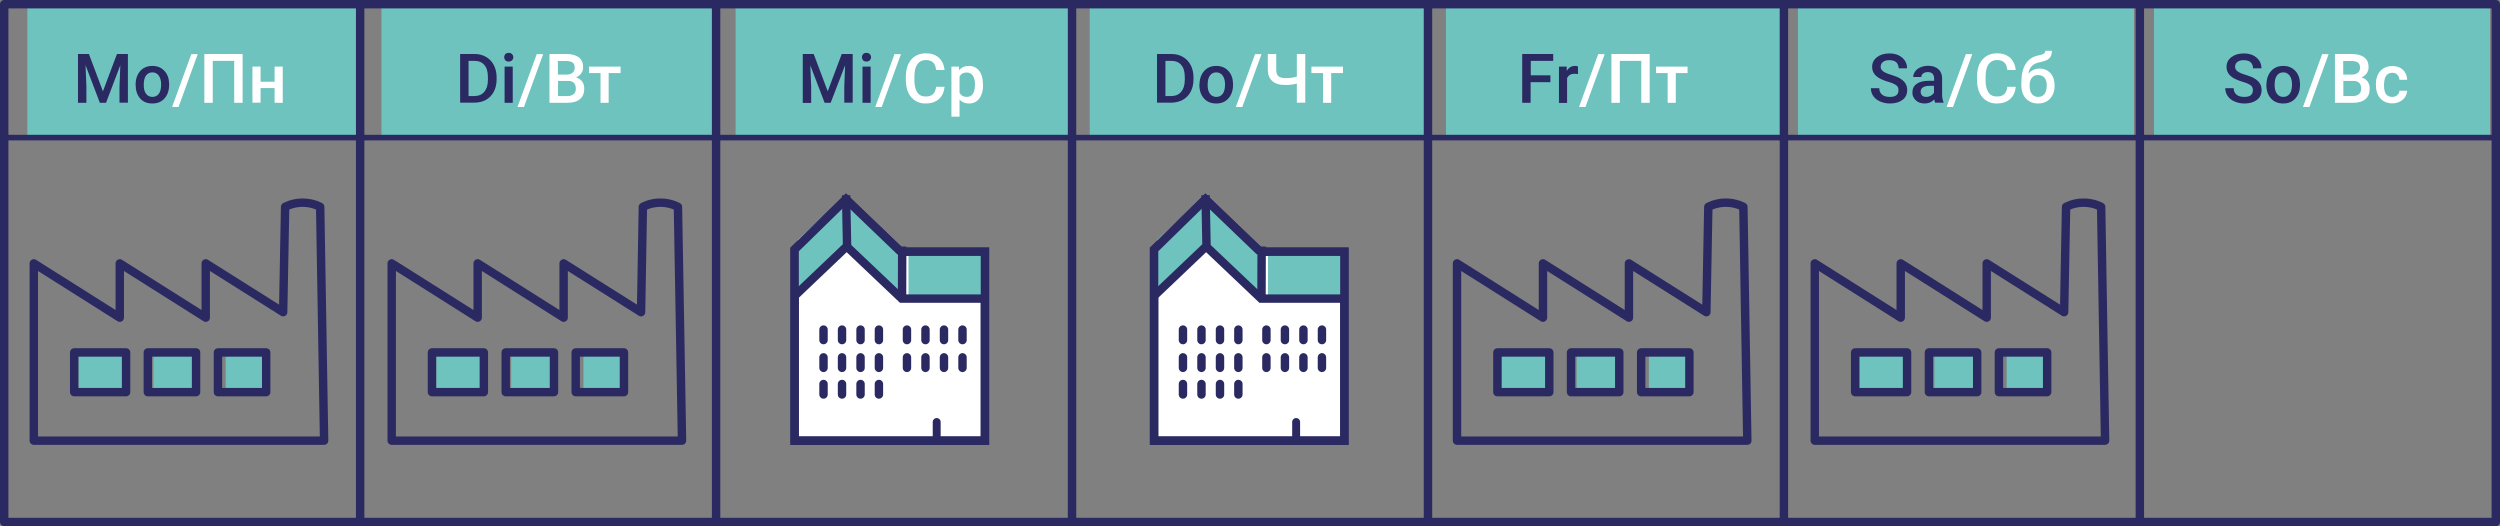 <?xml version="1.0" encoding="utf-8"?>
<!-- Generator: Adobe Illustrator 26.0.2, SVG Export Plug-In . SVG Version: 6.00 Build 0)  -->
<svg version="1.1" id="Ebene_1" xmlns="http://www.w3.org/2000/svg" xmlns:xlink="http://www.w3.org/1999/xlink" x="0px" y="0px"
	 viewBox="0 0 178.26 37.52" style="enable-background:new 0 0 178.26 37.52;" xml:space="preserve">
<rect x="0" y="0" width="178.26" height="37.52" fill="#808080" stroke="none"/>
<style type="text/css">
	.st0{fill:#6EC3BF;}
	.st1{clip-path:url(#SVGID_00000012452143381914364190000009404102861595586960_);}
	.st2{fill:#2B2961;}
	.st3{clip-path:url(#SVGID_00000070827438624373925920000007081919655527209350_);}
	.st4{clip-path:url(#SVGID_00000065762759828419625940000006945602336345769389_);}
	.st5{clip-path:url(#SVGID_00000051360926604566355830000017356277621615259277_);}
	.st6{clip-path:url(#SVGID_00000000903420466988173330000016701651401346678929_);}
	.st7{clip-path:url(#SVGID_00000097499099842870344630000009876794377547148947_);}
	.st8{clip-path:url(#SVGID_00000107578167040746685100000007672609146908692105_);}
	.st9{clip-path:url(#SVGID_00000095304442692251929410000001339535033170462910_);}
	.st10{clip-path:url(#SVGID_00000178199453028747352260000004534275119915444376_);}
	.st11{clip-path:url(#SVGID_00000041282599920278983520000001924492205461573266_);}
	.st12{clip-path:url(#SVGID_00000110464019170422496050000012589373531373163448_);}
	.st13{clip-path:url(#SVGID_00000126285986582578935540000011323234072212503444_);}
	.st14{clip-path:url(#SVGID_00000175310181483931186850000011881277796459690910_);}
	.st15{clip-path:url(#SVGID_00000006674747279387567560000008470740466386426243_);}
	.st16{clip-path:url(#SVGID_00000173146475992690784720000011378799368829471876_);}
	.st17{clip-path:url(#SVGID_00000005981259794639311940000003218637777351947681_);}
	.st18{clip-path:url(#SVGID_00000053515018939496713690000005140156840781063614_);}
	.st19{clip-path:url(#SVGID_00000135688871438049176040000003847917884110435259_);}
	.st20{clip-path:url(#SVGID_00000106139023253478532380000014275439962609571988_);}
	.st21{clip-path:url(#SVGID_00000026858080459363632480000008348537817160103824_);}
	.st22{clip-path:url(#SVGID_00000183931702141425894220000009367935762725658280_);}
	.st23{clip-path:url(#SVGID_00000147912331289541171800000011176405618173474725_);}
	.st24{clip-path:url(#SVGID_00000106121093164661207750000005466771516226969477_);}
	.st25{clip-path:url(#SVGID_00000098931404952082064530000003637930033518049187_);}
	.st26{clip-path:url(#SVGID_00000133486959628564880140000014493605555831581063_);}
	.st27{clip-path:url(#SVGID_00000134215927716073415990000011084232265257701252_);}
	.st28{clip-path:url(#SVGID_00000031900440780228984190000017514429093511335064_);}
	.st29{clip-path:url(#SVGID_00000086684646572388025030000000945248234500258176_);}
	.st30{clip-path:url(#SVGID_00000083783935359350897200000017969078091644152219_);}
	.st31{clip-path:url(#SVGID_00000182488578961228851610000017526804390805563822_);}
	.st32{clip-path:url(#SVGID_00000110466366060723022240000011243438950027047320_);}
	.st33{clip-path:url(#SVGID_00000178908328772933022140000015601134547252935309_);}
	.st34{clip-path:url(#SVGID_00000010307320811811584910000015729678751404594105_);}
	.st35{clip-path:url(#SVGID_00000079451512090673689980000008303729714759438986_);}
	.st36{clip-path:url(#SVGID_00000054970487405556659750000018307875961147500195_);}
	.st37{clip-path:url(#SVGID_00000092435522241979089390000012802128318926956687_);}
	.st38{clip-path:url(#SVGID_00000031186844922840048890000014225347729207592863_);}
	.st39{clip-path:url(#SVGID_00000166649706880854380720000012009836641051842461_);}
	.st40{clip-path:url(#SVGID_00000108270686516120005960000002206020649697189284_);}
	.st41{clip-path:url(#SVGID_00000006705743461614267950000017816821870076410275_);}
	.st42{clip-path:url(#SVGID_00000137099671989857623930000016909844721902756235_);}
	.st43{clip-path:url(#SVGID_00000182502680084429539900000009421216212700845988_);}
	.st44{clip-path:url(#SVGID_00000010995520056544719490000015595417187140907914_);}
	.st45{clip-path:url(#SVGID_00000075160260501542379290000015303473206329605780_);}
	.st46{clip-path:url(#SVGID_00000127735794970132752440000003728500041907808899_);}
	.st47{clip-path:url(#SVGID_00000092451107938202262430000010633259483766574776_);}
	.st48{clip-path:url(#SVGID_00000088133805732195818650000006791528683126802846_);}
	.st49{clip-path:url(#SVGID_00000060745246221612518880000016888271080550502054_);}
	.st50{clip-path:url(#SVGID_00000114032254499570947470000018158096832800216508_);}
	.st51{clip-path:url(#SVGID_00000048488412971844311680000017430232708817811585_);}
	.st52{clip-path:url(#SVGID_00000137110670659517703080000008815306119899609734_);}
	.st53{clip-path:url(#SVGID_00000042739012358049400070000004237417583858716544_);}
	.st54{clip-path:url(#SVGID_00000018218117382963457650000009597190737735936936_);}
	.st55{clip-path:url(#SVGID_00000144315422433241937390000003436440036225566617_);}
	.st56{clip-path:url(#SVGID_00000122713476369949976630000012084842986589021079_);}
	.st57{clip-path:url(#SVGID_00000155134991003694655160000010687215525056290976_);}
	.st58{clip-path:url(#SVGID_00000168816921143905198060000015819349453753508263_);}
	.st59{clip-path:url(#SVGID_00000038408631999946315760000006984667275211005584_);}
	.st60{clip-path:url(#SVGID_00000078724863242707967180000007802622457700108422_);}
	.st61{clip-path:url(#SVGID_00000149371673397075200320000013921588602860644748_);}
	.st62{clip-path:url(#SVGID_00000102524821665576953830000011408745957265027231_);}
	.st63{clip-path:url(#SVGID_00000178926469259862401520000002653469575020324512_);}
	.st64{clip-path:url(#SVGID_00000176029552818149208500000015636700793493759910_);}
	.st65{clip-path:url(#SVGID_00000152252155154544095350000016696916365839480494_);}
	.st66{clip-path:url(#SVGID_00000070839279291987075910000006152007107411222679_);}
	.st67{clip-path:url(#SVGID_00000167374529206552191670000015830516998421764739_);}
	.st68{clip-path:url(#SVGID_00000003076868567774932990000013754629659800979364_);}
	.st69{clip-path:url(#SVGID_00000153682248256179532930000008931224998672965806_);}
	.st70{clip-path:url(#SVGID_00000046313837810441183770000014242242792232519871_);}
	.st71{clip-path:url(#SVGID_00000024688483912473766230000002581205672873081992_);}
	.st72{clip-path:url(#SVGID_00000152952543501031512080000007780163088415327925_);}
	.st73{clip-path:url(#SVGID_00000003088151233808413260000016422674007037412237_);}
	.st74{clip-path:url(#SVGID_00000113341220524173309110000012275563411858668687_);}
	.st75{clip-path:url(#SVGID_00000144333031857449043210000006755451901656996738_);}
	.st76{clip-path:url(#SVGID_00000130635126124909342750000017627345839956736692_);}
	.st77{clip-path:url(#SVGID_00000018918879439072320530000000727693548632742813_);}
	.st78{clip-path:url(#SVGID_00000125579205316155677500000006358662208066509196_);}
	.st79{clip-path:url(#SVGID_00000132083319977484693980000008191333204786924963_);}
	.st80{clip-path:url(#SVGID_00000160895588096646238340000001877966322578060680_);}
	.st81{clip-path:url(#SVGID_00000023252570616480148980000000646212049157418896_);}
	.st82{clip-path:url(#SVGID_00000098931717056481006920000010548529227361281671_);}
	.st83{clip-path:url(#SVGID_00000181776572927023011130000016134855654283537288_);}
	.st84{clip-path:url(#SVGID_00000103984315618728295440000010188961729351459978_);}
	.st85{clip-path:url(#SVGID_00000111904600590242874160000018258673352811157656_);}
	.st86{clip-path:url(#SVGID_00000003820935505236633910000010787614077978609323_);}
	.st87{clip-path:url(#SVGID_00000137850771167114449370000014696062551876165786_);}
	.st88{clip-path:url(#SVGID_00000116937733185610578320000017947889885338151808_);}
	.st89{clip-path:url(#SVGID_00000078760503777730592640000018143204132861791923_);}
	.st90{clip-path:url(#SVGID_00000091737956471766900760000008028511694710707100_);}
	.st91{clip-path:url(#SVGID_00000094595196579250499580000008160079320299372189_);}
	.st92{clip-path:url(#SVGID_00000165228573197396782790000011464124509503915157_);}
	.st93{clip-path:url(#SVGID_00000002365683177945665940000010888904563744371385_);}
	.st94{clip-path:url(#SVGID_00000067952481340077260420000013866314727531707538_);}
	.st95{clip-path:url(#SVGID_00000159434467161913941650000006484928540752274860_);}
	.st96{clip-path:url(#SVGID_00000128472993734501744370000000122437018877164710_);}
	.st97{clip-path:url(#SVGID_00000083788256707085039530000016768992252322066072_);}
	.st98{clip-path:url(#SVGID_00000169556515247330584580000005022398846448410002_);}
	.st99{clip-path:url(#SVGID_00000136381058857086310970000016809208523031049373_);}
	.st100{clip-path:url(#SVGID_00000183221205264890978010000009321187548752607134_);}
	.st101{clip-path:url(#SVGID_00000057120051151500673310000008783684475808123009_);}
	.st102{clip-path:url(#SVGID_00000182511712379892377230000016419522080896515755_);}
	.st103{clip-path:url(#SVGID_00000139976535021506637540000017070186386157981829_);}
	.st104{clip-path:url(#SVGID_00000150087778557438555090000001297674081929020331_);}
	.st105{clip-path:url(#SVGID_00000047045498276336518040000007368556797727219379_);}
	.st106{clip-path:url(#SVGID_00000050647684558902142230000014168827979573688960_);}
	.st107{clip-path:url(#SVGID_00000168101159140085534510000018266626245086849180_);}
	.st108{clip-path:url(#SVGID_00000116230053626759442360000007007503680449346494_);}
	.st109{clip-path:url(#SVGID_00000090277106177404308120000016640957955138681988_);}
	.st110{clip-path:url(#SVGID_00000072243328024080768820000001617461803618652587_);}
	.st111{clip-path:url(#SVGID_00000057859400241424298210000003051865503821682872_);}
	.st112{clip-path:url(#SVGID_00000109743420135691994330000013348896267237565371_);}
	.st113{clip-path:url(#SVGID_00000181810185937038157250000001780745728719834248_);}
	.st114{clip-path:url(#SVGID_00000065068235540984950110000004660432949081602693_);}
	.st115{clip-path:url(#SVGID_00000135681751643736850910000002787198879834506881_);}
	.st116{clip-path:url(#SVGID_00000075147297849214136330000002170903990302486160_);}
	.st117{clip-path:url(#SVGID_00000170281059942642255340000000423350462908922039_);}
	.st118{clip-path:url(#SVGID_00000155866340541801383780000002008572302106563719_);}
	.st119{clip-path:url(#SVGID_00000174577940222665159180000010842999036671825310_);}
	.st120{clip-path:url(#SVGID_00000034795905704179748860000011075814326599067321_);}
	.st121{clip-path:url(#SVGID_00000074439235587296476750000002796269536780735153_);}
	.st122{clip-path:url(#SVGID_00000009561138167198354090000001112881803075050891_);}
	.st123{clip-path:url(#SVGID_00000067926350889328268120000017676546696806402472_);}
	.st124{clip-path:url(#SVGID_00000150818186777171336440000010358396378560401566_);}
	.st125{clip-path:url(#SVGID_00000164508453767248424660000001843398879802024877_);}
	.st126{clip-path:url(#SVGID_00000178170917348618005530000018059387011983166872_);}
	.st127{clip-path:url(#SVGID_00000081632462638957298240000003252216590553967781_);}
	.st128{clip-path:url(#SVGID_00000179642029030992852050000012662037709399993252_);}
	.st129{clip-path:url(#SVGID_00000155124703318732277920000010845368701914017973_);}
	.st130{clip-path:url(#SVGID_00000114776856030417867300000010579210554417950856_);}
	.st131{clip-path:url(#SVGID_00000041987439568229842830000001533869676532078498_);}
	.st132{clip-path:url(#SVGID_00000034086898093268883410000013261512895291150987_);}
	.st133{clip-path:url(#SVGID_00000083048713819734402920000008238473142731773086_);}
	.st134{clip-path:url(#SVGID_00000114060596928864875450000013281327167269779636_);}
	.st135{clip-path:url(#SVGID_00000088837635901919424290000014723480324114223752_);}
	.st136{clip-path:url(#SVGID_00000118376135124913516870000012941169671771682218_);}
	.st137{clip-path:url(#SVGID_00000131363756257274598030000018029491130556476301_);}
	.st138{clip-path:url(#SVGID_00000006702393012040779690000009969545684737148582_);}
	.st139{clip-path:url(#SVGID_00000124158038556590083370000011129798713685109674_);}
	.st140{clip-path:url(#SVGID_00000003099429205244295060000015000799467784526755_);}
	.st141{clip-path:url(#SVGID_00000013184196831613957500000009723655005460149401_);}
	.st142{clip-path:url(#SVGID_00000051343493325431299160000016893270070767318188_);}
	.st143{clip-path:url(#SVGID_00000018923007434130415670000000468360069041277338_);}
	.st144{clip-path:url(#SVGID_00000012457950830481953590000017022130375790127008_);}
	.st145{clip-path:url(#SVGID_00000106845484971403911160000000994327913057759930_);}
	.st146{clip-path:url(#SVGID_00000019639218778095359710000003914276147326615971_);}
	.st147{clip-path:url(#SVGID_00000147929435508057051460000010122735310955045509_);}
	.st148{clip-path:url(#SVGID_00000018918714738141275100000007524336647170918543_);}
	.st149{clip-path:url(#SVGID_00000091722616452664139340000008076286920322012073_);}
	.st150{clip-path:url(#SVGID_00000132056495060142905740000013822954453422291861_);}
	.st151{clip-path:url(#SVGID_00000080166708697488220000000016159321331578939540_);}
	.st152{clip-path:url(#SVGID_00000006694199407003222910000003424282986341352325_);}
	.st153{clip-path:url(#SVGID_00000014594856339855280990000013300507486512575656_);}
	.st154{clip-path:url(#SVGID_00000142855768536699662980000009380445690412607662_);}
	.st155{clip-path:url(#SVGID_00000063610407652525817110000004928316351380612269_);}
	.st156{clip-path:url(#SVGID_00000052075379412583129250000009881289463270491822_);}
	.st157{clip-path:url(#SVGID_00000170956735362763164540000017518655512909692068_);}
	.st158{clip-path:url(#SVGID_00000129179198084690161450000003072969601666679456_);}
	.st159{clip-path:url(#SVGID_00000044864746658277835520000006480791613231487118_);}
	.st160{clip-path:url(#SVGID_00000150811786030136493420000004319081423550123139_);}
	.st161{clip-path:url(#SVGID_00000070119903093534454940000004155284943210095292_);}
	.st162{clip-path:url(#SVGID_00000053523665873786246740000007643222772163046818_);}
	.st163{clip-path:url(#SVGID_00000132786999390549294310000011760168027728543393_);}
	.st164{clip-path:url(#SVGID_00000009563861189187865810000012691411170460734625_);}
	.st165{clip-path:url(#SVGID_00000036210423682608978830000012466762046106052736_);}
	.st166{clip-path:url(#SVGID_00000131348657334544516880000001160407143941005188_);}
	.st167{clip-path:url(#SVGID_00000110472415582510530160000004975372969887344780_);}
	.st168{clip-path:url(#SVGID_00000062150118523885920700000008641052173697686714_);}
	.st169{clip-path:url(#SVGID_00000155121580023635368490000010020702392162116276_);}
	.st170{clip-path:url(#SVGID_00000022548363951485151150000013736844226673957532_);}
	.st171{clip-path:url(#SVGID_00000029015825278304276160000004104123044254257045_);}
	.st172{clip-path:url(#SVGID_00000147204615689591540780000014159357156230437793_);}
	.st173{clip-path:url(#SVGID_00000084504259077450909410000004947979600208227470_);}
	.st174{clip-path:url(#SVGID_00000019655157542483215280000006993094200654386056_);}
	.st175{clip-path:url(#SVGID_00000065042030218810608400000011430721755947838374_);}
	.st176{clip-path:url(#SVGID_00000139982661315159517250000010772733996875909055_);}
	.st177{clip-path:url(#SVGID_00000023244428595318667790000004976505260056581518_);}
	.st178{clip-path:url(#SVGID_00000046326023789758979350000008770499048443380647_);}
	.st179{clip-path:url(#SVGID_00000178198839134314211400000010639733873341471914_);}
	.st180{clip-path:url(#SVGID_00000112631041967293258920000011154099449262963115_);}
	.st181{clip-path:url(#SVGID_00000119099963335801535560000014690540459037728902_);}
	.st182{clip-path:url(#SVGID_00000023980548514459453660000015006481042274193284_);}
	.st183{clip-path:url(#SVGID_00000071549420837595495370000004647604410227977623_);}
	.st184{clip-path:url(#SVGID_00000018943572240057840360000000615185637803024021_);}
	.st185{clip-path:url(#SVGID_00000010309788693788391200000014449122231431042493_);}
	.st186{clip-path:url(#SVGID_00000101822148407105403810000002586149574257421723_);}
	.st187{clip-path:url(#SVGID_00000011026013486442423670000010417639220623605402_);}
	.st188{clip-path:url(#SVGID_00000041292580733789624370000010570017832497238713_);}
	.st189{clip-path:url(#SVGID_00000114037695798241789980000007290397323767614351_);}
	.st190{clip-path:url(#SVGID_00000155844101784789996160000003747219962763824041_);}
	.st191{clip-path:url(#SVGID_00000018928140471635254940000003707035391447086502_);}
	.st192{clip-path:url(#SVGID_00000133498290386881610100000007989888274831945605_);}
	.st193{clip-path:url(#SVGID_00000156556970537981056550000008830818762668355754_);}
	.st194{clip-path:url(#SVGID_00000011011087382511132440000013889170232252048037_);}
	.st195{clip-path:url(#SVGID_00000121261853739607411000000003790976467013769878_);}
	.st196{clip-path:url(#SVGID_00000167392733910300708490000006595284840064311937_);}
	.st197{clip-path:url(#SVGID_00000110464311056427690410000002986040088693757578_);}
	.st198{clip-path:url(#SVGID_00000119093279375968221540000011546646426605146039_);}
	.st199{clip-path:url(#SVGID_00000069379551075412565600000003592994071060513211_);}
	.st200{clip-path:url(#SVGID_00000102523700375756279410000011436547689111686528_);}
	.st201{clip-path:url(#SVGID_00000119093679759007602740000001513388894445454770_);}
	.st202{clip-path:url(#SVGID_00000060713196179096560170000011657751838627398019_);}
	.st203{clip-path:url(#SVGID_00000057131747864677546220000003467203448934573982_);}
	.st204{clip-path:url(#SVGID_00000023271519212839717000000005774346811969840061_);}
	.st205{clip-path:url(#SVGID_00000017500717171153109410000016942705775277282725_);}
	.st206{clip-path:url(#SVGID_00000136404816596360421670000006366222486159040952_);}
	.st207{clip-path:url(#SVGID_00000108993461141702657270000006476317370985031831_);}
	.st208{clip-path:url(#SVGID_00000017477664710876599640000000176919170097670803_);}
	.st209{clip-path:url(#SVGID_00000098934656865901212530000011836478742167647927_);}
	.st210{clip-path:url(#SVGID_00000084527563741501326080000012264728810723538069_);}
	.st211{clip-path:url(#SVGID_00000094603459496139030640000013752624497962337971_);}
	.st212{clip-path:url(#SVGID_00000043419974001419710420000006686594211946260667_);}
	.st213{clip-path:url(#SVGID_00000077315487741247634320000013070044614195180218_);}
	.st214{clip-path:url(#SVGID_00000044871842962245635010000013633977479545451677_);}
	.st215{clip-path:url(#SVGID_00000158003757213453940450000000990916539055936687_);}
	.st216{clip-path:url(#SVGID_00000030486814615781714710000010564639427968155052_);}
	.st217{clip-path:url(#SVGID_00000061458972800811906620000013046178437092595115_);}
	.st218{clip-path:url(#SVGID_00000050623788876603499850000008142304650837452450_);}
	.st219{clip-path:url(#SVGID_00000099628748814542372230000000069920537007586730_);}
	.st220{clip-path:url(#SVGID_00000096741395161515661300000012259468710579707529_);}
	.st221{clip-path:url(#SVGID_00000170974946966666656420000000153390211813493414_);}
	.st222{clip-path:url(#SVGID_00000159449595683026860310000003296703461877990021_);}
	.st223{clip-path:url(#SVGID_00000169521459871435440470000009420854758265741208_);}
	.st224{clip-path:url(#SVGID_00000047765699300169057070000011214211202143063942_);}
	.st225{clip-path:url(#SVGID_00000116218105770352070260000006177302153979057310_);}
	.st226{clip-path:url(#SVGID_00000090279064205542455520000014540553143302067376_);}
	.st227{clip-path:url(#SVGID_00000183941188583891401420000014234141125826480802_);}
	.st228{clip-path:url(#SVGID_00000127008053682338065590000000943134416544800387_);}
	.st229{clip-path:url(#SVGID_00000132797235708210036400000004024215100760196268_);}
	.st230{clip-path:url(#SVGID_00000018930925264181893220000005378274867247754142_);}
	.st231{clip-path:url(#SVGID_00000124137034553922344030000016093383204206610865_);}
	.st232{clip-path:url(#SVGID_00000011028508639140769020000012471919547003553921_);}
	.st233{clip-path:url(#SVGID_00000024704951349259646450000013253597788666109631_);}
	.st234{clip-path:url(#SVGID_00000088849511957579884500000002462511829618848676_);}
	.st235{clip-path:url(#SVGID_00000069363317429638267610000012054484020354192820_);}
	.st236{clip-path:url(#SVGID_00000081625381469620841010000010966618446305000877_);}
	.st237{clip-path:url(#SVGID_00000027606781350943893620000017005386403724636823_);}
	.st238{clip-path:url(#SVGID_00000029037511586846581950000016725561881559525814_);}
	.st239{clip-path:url(#SVGID_00000025423727720211213680000004189965897144601270_);}
	.st240{clip-path:url(#SVGID_00000008852368538832170620000001557006931510548390_);}
	.st241{clip-path:url(#SVGID_00000081615643630373313120000016218569197609703333_);}
	.st242{clip-path:url(#SVGID_00000053509476674928293170000013647826617895313799_);}
	.st243{clip-path:url(#SVGID_00000103953540687312219720000000233959396195696267_);}
	.st244{clip-path:url(#SVGID_00000168088573674491490500000001325550295180586668_);}
	.st245{clip-path:url(#SVGID_00000031888449981209559910000002815185099116825023_);}
	.st246{clip-path:url(#SVGID_00000154387497130910052450000002826753882464958900_);}
	.st247{clip-path:url(#SVGID_00000098899120216996223230000004449427748765206659_);}
	.st248{clip-path:url(#SVGID_00000100341303261210321410000005878343373971214251_);}
	.st249{clip-path:url(#SVGID_00000039093107467766631500000009452884080821823133_);}
	.st250{clip-path:url(#SVGID_00000072245199270113260030000015913650137740102079_);}
	.st251{clip-path:url(#SVGID_00000000911263457980541230000004190072299185281445_);}
	.st252{clip-path:url(#SVGID_00000026851528631715414940000010096774287770476967_);}
	.st253{clip-path:url(#SVGID_00000000224660693786050070000011655779302782383500_);}
	.st254{clip-path:url(#SVGID_00000098186041356186624610000018166151218580776374_);}
	.st255{clip-path:url(#SVGID_00000177445732225486062670000014326714882210006199_);}
	.st256{clip-path:url(#SVGID_00000145027544734768428030000009324344063590283436_);}
	.st257{clip-path:url(#SVGID_00000164501686983702250840000017689996356550829985_);}
	.st258{clip-path:url(#SVGID_00000057855589876707777330000008742893754031581844_);}
	.st259{clip-path:url(#SVGID_00000116921251068690379450000003248959326219233419_);}
	.st260{clip-path:url(#SVGID_00000067935462410977027150000016819330751189881489_);}
	.st261{clip-path:url(#SVGID_00000145738218733554445460000005987173659362732719_);}
	.st262{clip-path:url(#SVGID_00000083067713598121946880000005399975954304051636_);}
	.st263{clip-path:url(#SVGID_00000051351742602002281350000015587832211563461045_);}
	.st264{clip-path:url(#SVGID_00000116200535788985813300000009188582788177536933_);}
	.st265{clip-path:url(#SVGID_00000094585527591263245310000004801546943174740113_);}
	.st266{clip-path:url(#SVGID_00000131350660995135355280000009933808012218281399_);}
	.st267{clip-path:url(#SVGID_00000170278002545137589510000002384725017588491439_);}
	.st268{clip-path:url(#SVGID_00000124142772541438596930000018172240307909082528_);}
	.st269{clip-path:url(#SVGID_00000085953039853105736390000009206978605331448746_);}
	.st270{clip-path:url(#SVGID_00000111900867395808697150000008808954378810739887_);}
	.st271{clip-path:url(#SVGID_00000004538840415764532340000011913006646561486725_);}
	.st272{clip-path:url(#SVGID_00000049184822888018623890000012736440974790169779_);}
	.st273{clip-path:url(#SVGID_00000142141771410111905420000012143802741666892955_);}
	.st274{clip-path:url(#SVGID_00000028321805273173156020000003826746921528781461_);}
	.st275{clip-path:url(#SVGID_00000092431600559912941040000009412128311119918471_);}
	.st276{clip-path:url(#SVGID_00000121978040253770798820000017889905089965723047_);}
	.st277{clip-path:url(#SVGID_00000120534304446895980330000015525323183536654210_);}
	.st278{clip-path:url(#SVGID_00000030480641413216043820000010791186391015907202_);}
	.st279{clip-path:url(#SVGID_00000071553729678486422190000003092954023109979791_);}
	.st280{clip-path:url(#SVGID_00000036215413284161625720000011157386758574288062_);}
	.st281{clip-path:url(#SVGID_00000143588072225553834610000008105630334845178027_);}
	.st282{clip-path:url(#SVGID_00000093141752795999171230000013272686094049708476_);}
	.st283{clip-path:url(#SVGID_00000047744761722293066780000017076383415009125053_);}
	.st284{clip-path:url(#SVGID_00000052792636862023290500000014431831686671597704_);}
	.st285{clip-path:url(#SVGID_00000023240198106913978650000003784738145084434345_);}
	.st286{clip-path:url(#SVGID_00000091731187045511042530000013275737805116999566_);}
	.st287{clip-path:url(#SVGID_00000032635126765512675340000010348983116184339112_);}
	.st288{clip-path:url(#SVGID_00000176016869878856860880000008594557852680249216_);}
	.st289{clip-path:url(#SVGID_00000125563437857629436010000002922167995979755930_);}
	.st290{clip-path:url(#SVGID_00000115499704655223901520000000469053011757920935_);}
	.st291{clip-path:url(#SVGID_00000110442036094074180060000003905594236450809997_);}
	.st292{clip-path:url(#SVGID_00000121979335358635468650000002896006259344509111_);}
	.st293{clip-path:url(#SVGID_00000104693183559914244230000001633023155006052287_);}
	.st294{clip-path:url(#SVGID_00000147927822737355862110000007284936925167008130_);}
	.st295{clip-path:url(#SVGID_00000175287293312478316880000016056028930426125718_);}
	.st296{clip-path:url(#SVGID_00000016790122731368425440000001792140205432493739_);}
	.st297{clip-path:url(#SVGID_00000116204467750613462420000006556112353521641653_);}
	.st298{clip-path:url(#SVGID_00000173154171203458066760000007025526164814354086_);}
	.st299{clip-path:url(#SVGID_00000064318042908054365490000011319542199458192788_);}
	.st300{clip-path:url(#SVGID_00000124150170477514551640000014967503744726737542_);}
	.st301{clip-path:url(#SVGID_00000008137379113779525890000017624121647876565389_);}
	.st302{clip-path:url(#SVGID_00000080181586072690849100000010247739195517782192_);}
	.st303{clip-path:url(#SVGID_00000132791366090298193740000015382056046389716123_);}
	.st304{clip-path:url(#SVGID_00000183250929605120019750000003386033654547251593_);}
	.st305{clip-path:url(#SVGID_00000153694051781858925520000003548962396064059579_);}
	.st306{clip-path:url(#SVGID_00000011012885021404427610000000589447687174081960_);}
	.st307{clip-path:url(#SVGID_00000153686372629867696250000006489704399243119262_);}
	.st308{clip-path:url(#SVGID_00000088826326561196738080000002982348840314753464_);}
	.st309{clip-path:url(#SVGID_00000052090968754572799050000005460628202407120042_);}
	.st310{clip-path:url(#SVGID_00000038413981548549032140000012473381643807906689_);}
	.st311{clip-path:url(#SVGID_00000098918097233433630720000012027787704155545001_);}
	.st312{clip-path:url(#SVGID_00000157277165116489414940000009687322849403167398_);}
	.st313{clip-path:url(#SVGID_00000121998809692555375730000006422919060777157512_);}
	.st314{clip-path:url(#SVGID_00000061447722296686304870000000416544567870801561_);}
	.st315{clip-path:url(#SVGID_00000114045444562347129450000013456049524764010113_);}
	.st316{clip-path:url(#SVGID_00000018219389903362648830000002469396101826226097_);}
	.st317{clip-path:url(#SVGID_00000133498082670934202040000003178336371879117746_);}
	.st318{clip-path:url(#SVGID_00000134236667407539114440000014096465663557369531_);}
	.st319{clip-path:url(#SVGID_00000142891388757383054870000007684208510718088881_);}
	.st320{clip-path:url(#SVGID_00000176746426429195487920000001077437969834813580_);}
	.st321{clip-path:url(#SVGID_00000040537825049167158340000006967237340584656015_);}
	.st322{clip-path:url(#SVGID_00000050620488201275433440000018161465627065887665_);}
	.st323{clip-path:url(#SVGID_00000026850971547475637400000017651554214537203090_);}
	.st324{clip-path:url(#SVGID_00000040559663659163270190000000934748969515427252_);}
	.st325{clip-path:url(#SVGID_00000011732585473304915170000011130894283883204794_);}
	.st326{clip-path:url(#SVGID_00000018223244552895976090000003527819360755732668_);}
	.st327{clip-path:url(#SVGID_00000034771078391549947000000001255394866147180433_);}
	.st328{clip-path:url(#SVGID_00000151530580070745279480000017108710880715952025_);}
	.st329{clip-path:url(#SVGID_00000173136819944419287300000010923355214917193374_);}
	.st330{clip-path:url(#SVGID_00000098214307812688198430000012913738330886749877_);}
	.st331{clip-path:url(#SVGID_00000080915020060335817280000003977396613502038670_);}
	.st332{clip-path:url(#SVGID_00000074430471991518689800000013908150240389698229_);}
	.st333{clip-path:url(#SVGID_00000085242203390004898890000001673019896987446975_);}
	.st334{clip-path:url(#SVGID_00000036938285782700408500000015587664349228179083_);}
	.st335{clip-path:url(#SVGID_00000083060286994411270730000002782236202858232476_);}
	.st336{clip-path:url(#SVGID_00000156584929972069968070000010688811427898263461_);}
	.st337{clip-path:url(#SVGID_00000036249196021894173830000001429421060433357210_);}
	.st338{clip-path:url(#SVGID_00000061464203961669844790000008193000733955407240_);}
	.st339{clip-path:url(#SVGID_00000120549393917099435100000018334636769669845677_);}
	.st340{clip-path:url(#SVGID_00000151502551194199979590000015681054053750210966_);}
	.st341{clip-path:url(#SVGID_00000072245302308979698070000002652677802360373642_);}
	.st342{clip-path:url(#SVGID_00000182529358322986257060000015537528513268131508_);}
	.st343{clip-path:url(#SVGID_00000061442520806668888270000016082805011563391164_);}
	.st344{clip-path:url(#SVGID_00000032609183497105899880000009056433702982662276_);}
	.st345{clip-path:url(#SVGID_00000165220267804988939430000012366141398772413111_);}
	.st346{clip-path:url(#SVGID_00000155829757760417487890000000422036516738033331_);}
	.st347{clip-path:url(#SVGID_00000129186044072567106580000015304958821717920437_);}
	.st348{clip-path:url(#SVGID_00000079483066992311767800000011603039704579948172_);}
	.st349{clip-path:url(#SVGID_00000073691548961983010100000004131842528745205678_);}
	.st350{clip-path:url(#SVGID_00000088092010156151184250000001013271247063720345_);}
	.st351{clip-path:url(#SVGID_00000033344768777061757980000004183818384823984768_);}
	.st352{clip-path:url(#SVGID_00000155858827146989147520000002133018058055865488_);}
	.st353{clip-path:url(#SVGID_00000008110187683794403880000013505925587296491194_);}
	.st354{clip-path:url(#SVGID_00000149346812202986415650000017983144146817061524_);}
	.st355{clip-path:url(#SVGID_00000113317412130396315530000015512742448170351775_);}
	.st356{clip-path:url(#SVGID_00000140000702201155810330000004523243072751903422_);}
	.st357{clip-path:url(#SVGID_00000146470370676890656450000007846219412822033575_);}
	.st358{clip-path:url(#SVGID_00000128474371531850663840000000561504134442700222_);}
	.st359{clip-path:url(#SVGID_00000129914090774010210030000005055152019404166819_);}
	.st360{clip-path:url(#SVGID_00000020360137645249913630000012866496492203226512_);}
	.st361{clip-path:url(#SVGID_00000141429534224325155470000013213536045638533291_);}
	.st362{clip-path:url(#SVGID_00000025402321892025327090000016929751050180696492_);}
	.st363{clip-path:url(#SVGID_00000158715826922894604350000012847208053827997339_);}
	.st364{clip-path:url(#SVGID_00000140701401937166879520000015047285480320600991_);}
	.st365{clip-path:url(#SVGID_00000169533896175069442900000011864252733846300326_);}
	.st366{clip-path:url(#SVGID_00000161633007852890069280000017288635865517294481_);}
	.st367{clip-path:url(#SVGID_00000121976264320740572170000013068194658367611560_);}
	.st368{clip-path:url(#SVGID_00000111190262034069462190000013301582889943992711_);}
	.st369{clip-path:url(#SVGID_00000147908135874589034600000016137764543194094214_);}
	.st370{clip-path:url(#SVGID_00000040536406504598138060000011161072943692439428_);}
	.st371{clip-path:url(#SVGID_00000043442258292124625790000011875481530183605166_);}
	.st372{clip-path:url(#SVGID_00000176732062818081455370000011640734570128981654_);}
	.st373{clip-path:url(#SVGID_00000167393467391097050050000000514685742967347630_);}
	.st374{clip-path:url(#SVGID_00000167386190309208242770000002770719809761157036_);}
	.st375{clip-path:url(#SVGID_00000029046486396764431490000004731229343466790310_);}
	.st376{clip-path:url(#SVGID_00000033343006111366685970000014023578120620614302_);}
	.st377{clip-path:url(#SVGID_00000036952757146970069940000015459504097056235917_);}
	.st378{clip-path:url(#SVGID_00000089532011402845701830000006163901744933234081_);}
	.st379{clip-path:url(#SVGID_00000054971601317827783240000013441143694453465490_);}
	.st380{clip-path:url(#SVGID_00000067216663803627466800000006987861655699909766_);}
	.st381{clip-path:url(#SVGID_00000121253985933595710890000004639636072869075624_);}
	.st382{clip-path:url(#SVGID_00000158003304775626767180000005015213638506951090_);}
	.st383{clip-path:url(#SVGID_00000072974798975765626500000003417432153951701645_);}
	.st384{clip-path:url(#SVGID_00000096744085328927984440000009742776824024166825_);}
	.st385{clip-path:url(#SVGID_00000008113885549287589070000014323244495116151173_);}
	.st386{clip-path:url(#SVGID_00000048482966125973299100000002052035018273330563_);}
	.st387{clip-path:url(#SVGID_00000099629903419002926000000008971167564681694378_);}
	.st388{clip-path:url(#SVGID_00000086681856536548445150000003978663289568176001_);}
	.st389{clip-path:url(#SVGID_00000081637277199074933120000000524800937883615626_);}
	.st390{clip-path:url(#SVGID_00000160873035793399157960000006166398892396515749_);}
	.st391{clip-path:url(#SVGID_00000167354240997971492650000014461423057543940250_);}
	.st392{clip-path:url(#SVGID_00000061454740082692675070000014649809720634580650_);}
	.st393{clip-path:url(#SVGID_00000179644051591689018650000000836636117443765381_);}
	.st394{clip-path:url(#SVGID_00000170242858518931169450000008200841943930056592_);}
	.st395{clip-path:url(#SVGID_00000057859852868359193260000012263731849622310818_);}
	.st396{clip-path:url(#SVGID_00000105390948927373354590000004817724196543361964_);}
	.st397{clip-path:url(#SVGID_00000036228290822492526580000010541519781480542907_);}
	.st398{clip-path:url(#SVGID_00000176731168926390823770000013702460737161623726_);}
	.st399{clip-path:url(#SVGID_00000173146769550130552550000013782108610618272644_);}
	.st400{clip-path:url(#SVGID_00000136379495960813207590000007248911731032986020_);}
	.st401{clip-path:url(#SVGID_00000163758103801037270590000002948026549411784634_);}
	.st402{clip-path:url(#SVGID_00000004504831551780885100000003102213235045272751_);}
	.st403{clip-path:url(#SVGID_00000132069925788856553520000015339326980972957594_);}
	.st404{clip-path:url(#SVGID_00000067936315618131184550000015754399671462311555_);}
	.st405{clip-path:url(#SVGID_00000091728031556550749250000008139881087234295457_);}
	.st406{clip-path:url(#SVGID_00000038374628244543452390000014305605050703948957_);}
	.st407{clip-path:url(#SVGID_00000114057638880293595110000003394447972094898847_);}
	.st408{clip-path:url(#SVGID_00000031911585834829423730000015494334465365069459_);}
	.st409{clip-path:url(#SVGID_00000040538181226148317870000007908033034583208332_);}
	.st410{clip-path:url(#SVGID_00000182503515579481787680000002275702821646641797_);}
	.st411{clip-path:url(#SVGID_00000017479171364153984240000009236449669767117187_);}
	.st412{clip-path:url(#SVGID_00000170249014819877291180000008035766747862820798_);}
	.st413{clip-path:url(#SVGID_00000006696226937999452920000003192104188051834778_);}
	.st414{clip-path:url(#SVGID_00000154385155461500551240000012238464708631197827_);}
	.st415{clip-path:url(#SVGID_00000038386468384707217470000009727779106094269101_);}
	.st416{clip-path:url(#SVGID_00000158748258632929110050000016112951504515508635_);}
	.st417{clip-path:url(#SVGID_00000022560704268970280630000000862733131545927867_);}
	.st418{clip-path:url(#SVGID_00000167384332788367401810000015048131084488397496_);}
	.st419{clip-path:url(#SVGID_00000061430225200421893010000015760210804761016741_);}
	.st420{clip-path:url(#SVGID_00000173126368891383557080000001641799667858437053_);}
	.st421{clip-path:url(#SVGID_00000157302546121469690610000017216344749698306469_);}
	.st422{clip-path:url(#SVGID_00000041992070042855857050000007757954572555424659_);}
	.st423{clip-path:url(#SVGID_00000004520038535738676250000004637727974633439649_);}
	.st424{clip-path:url(#SVGID_00000082335800871630488060000003842435091180294554_);}
	.st425{clip-path:url(#SVGID_00000004543248708244686110000004279375532793637024_);}
	.st426{clip-path:url(#SVGID_00000031900496697220662580000011212733588211611571_);}
	.st427{clip-path:url(#SVGID_00000106127660196296962090000010739436964897735838_);}
	.st428{clip-path:url(#SVGID_00000134956387301301448720000007174071111274348181_);}
	.st429{clip-path:url(#SVGID_00000045591408796521455090000014381883548057893811_);}
	.st430{clip-path:url(#SVGID_00000120557543523987794720000013571885771573178799_);}
	.st431{clip-path:url(#SVGID_00000112616195063390731870000015319280309667289496_);}
	.st432{clip-path:url(#SVGID_00000060023915569711558700000001812106552921066166_);}
	.st433{clip-path:url(#SVGID_00000061434514643674453370000000159391388794058168_);}
	.st434{clip-path:url(#SVGID_00000067944589131960574190000006722323371357817264_);}
	.st435{clip-path:url(#SVGID_00000033347693383280996350000014195590675662033587_);}
	.st436{clip-path:url(#SVGID_00000107588668811556686970000016235451447609239947_);}
	.st437{clip-path:url(#SVGID_00000044141371351129897980000017488529115854770867_);}
	.st438{clip-path:url(#SVGID_00000028301153350605013000000004189639800727728054_);}
	.st439{clip-path:url(#SVGID_00000059277930066445416440000001815187710784268687_);}
	.st440{clip-path:url(#SVGID_00000163069325544031434560000000275223271250312583_);}
	.st441{clip-path:url(#SVGID_00000090295028673120883390000001483427612432204976_);}
	.st442{clip-path:url(#SVGID_00000121998496131732039940000002636251732533849763_);}
	.st443{clip-path:url(#SVGID_00000069356725985102294500000005637264941365574053_);}
	.st444{clip-path:url(#SVGID_00000053505670244673941480000015338049469737317251_);}
	.st445{clip-path:url(#SVGID_00000128473420800624056740000011698817709288745865_);}
	.st446{clip-path:url(#SVGID_00000137821042623978520980000000906828550604593818_);}
	.st447{clip-path:url(#SVGID_00000013894569498004613310000014955601474110769303_);}
	.st448{clip-path:url(#SVGID_00000130628770758289081530000013763506546459149245_);}
	.st449{clip-path:url(#SVGID_00000059304772786566984020000008735365568237769098_);}
	.st450{clip-path:url(#SVGID_00000067914383411932066570000013345704812052880270_);}
	.st451{clip-path:url(#SVGID_00000018927247556710030510000004249143571322292360_);}
	.st452{clip-path:url(#SVGID_00000153671964157984784080000009252226948683698337_);}
	.st453{clip-path:url(#SVGID_00000132089026042291235450000012783471001712259982_);}
	.st454{clip-path:url(#SVGID_00000154402034169465303720000003613814832570792119_);}
	.st455{clip-path:url(#SVGID_00000031186174159033102970000013792645753640024223_);}
	.st456{clip-path:url(#SVGID_00000088093076023154595840000018383150081151871117_);}
	.st457{clip-path:url(#SVGID_00000015317127797253465890000014071467204412938113_);}
	.st458{clip-path:url(#SVGID_00000078045744266763707130000018326109546623376290_);}
	.st459{clip-path:url(#SVGID_00000183247330456937751280000013072907185197750176_);}
	.st460{clip-path:url(#SVGID_00000024688861733610960500000013888767273581276549_);}
	.st461{clip-path:url(#SVGID_00000070831826515500552130000003745790896880922515_);}
	.st462{clip-path:url(#SVGID_00000181800102388733641170000010689472092328721292_);}
	.st463{clip-path:url(#SVGID_00000158735431892978121900000002952882147162060471_);}
	.st464{clip-path:url(#SVGID_00000005245228382639078820000016338377177361484681_);}
	.st465{clip-path:url(#SVGID_00000084521452910288814870000015575340342636758198_);}
	.st466{clip-path:url(#SVGID_00000110431724799803414680000004605208368657249461_);}
	.st467{clip-path:url(#SVGID_00000116233729371797482060000014217735538074045627_);}
	.st468{clip-path:url(#SVGID_00000021103055590455053350000009031041412368368556_);}
	.st469{clip-path:url(#SVGID_00000147902566197663382810000012174186382772879778_);}
	.st470{clip-path:url(#SVGID_00000008863736362428040600000012771609769816368297_);}
	.st471{clip-path:url(#SVGID_00000178183591680901337770000017091305259685245094_);}
	.st472{clip-path:url(#SVGID_00000045602290416683965410000010096211719375520141_);}
	.st473{clip-path:url(#SVGID_00000027562673007920699190000016446901590997417348_);}
	.st474{clip-path:url(#SVGID_00000060739368650865765360000008457090760624929444_);}
	.st475{clip-path:url(#SVGID_00000027584136089198922950000010634562940533647745_);}
	.st476{clip-path:url(#SVGID_00000144338965332173782240000018085409835408332730_);}
	.st477{clip-path:url(#SVGID_00000057837153423608828790000000883413005317139611_);}
	.st478{clip-path:url(#SVGID_00000112592043850209904350000015277299333358792621_);}
	.st479{clip-path:url(#SVGID_00000051345944718397569000000006701131206024206245_);}
	.st480{clip-path:url(#SVGID_00000042732948543050055090000014666206027946369463_);}
	.st481{clip-path:url(#SVGID_00000076584499765703742610000012732517491647363775_);}
	.st482{clip-path:url(#SVGID_00000080188715958574255980000012979249911140503983_);}
	.st483{clip-path:url(#SVGID_00000165934840805060289300000003732007951938064545_);}
	.st484{clip-path:url(#SVGID_00000026861931582686214520000009284322196366551988_);}
	.st485{clip-path:url(#SVGID_00000110469582484761428520000000994569781212153520_);}
	.st486{clip-path:url(#SVGID_00000042705949043606775210000009890876817161023618_);}
	.st487{clip-path:url(#SVGID_00000021084483970015183860000004768371191277415334_);}
	.st488{clip-path:url(#SVGID_00000052099823869334583920000013984794294252335786_);}
	.st489{clip-path:url(#SVGID_00000121985315434941747480000013078337347198265493_);}
	.st490{clip-path:url(#SVGID_00000134956046082361625980000002287627383765472694_);}
	.st491{clip-path:url(#SVGID_00000101099988314556728710000010916202759403743365_);}
	.st492{clip-path:url(#SVGID_00000134248941130546170020000010801532948342686111_);}
	.st493{clip-path:url(#SVGID_00000037682529884211327710000002476365287063346305_);}
	.st494{clip-path:url(#SVGID_00000177484671606366411380000015862257621958632863_);}
	.st495{clip-path:url(#SVGID_00000053520080272348663130000000382148912307968656_);}
	.st496{clip-path:url(#SVGID_00000147906307083794584090000004023161913940262066_);}
	.st497{clip-path:url(#SVGID_00000109735655761221793580000006820159853400937639_);}
	.st498{clip-path:url(#SVGID_00000124133487255591041620000011774283701447144609_);}
	.st499{clip-path:url(#SVGID_00000113330313890210694370000010468597002957285010_);}
	.st500{clip-path:url(#SVGID_00000106114770456806284340000016654957315713691521_);}
	.st501{clip-path:url(#SVGID_00000050646249756103256140000016874151411934528908_);}
	.st502{clip-path:url(#SVGID_00000111878319936536984620000005173474309599057796_);}
	.st503{clip-path:url(#SVGID_00000173135142052245957700000000502424025852702892_);}
	.st504{clip-path:url(#SVGID_00000141429557576042677380000002535567348356727484_);}
	.st505{clip-path:url(#SVGID_00000072245756914682580420000006163933346573390268_);}
	.st506{clip-path:url(#SVGID_00000032624159889553340340000001379064836460732575_);}
	.st507{clip-path:url(#SVGID_00000019656839902532656080000015798840590455917993_);}
	.st508{clip-path:url(#SVGID_00000005246912445791902480000005613755013634460853_);}
	.st509{clip-path:url(#SVGID_00000048472769313259909130000000176315489773848710_);}
	.st510{clip-path:url(#SVGID_00000008853322063648861360000006331129993732990871_);}
	.st511{clip-path:url(#SVGID_00000079484459601076020400000013150517640335186829_);}
	.st512{clip-path:url(#SVGID_00000036239532336211854810000002202494240385951400_);}
	.st513{clip-path:url(#SVGID_00000139268072732344375970000006866940651237277575_);}
	.st514{clip-path:url(#SVGID_00000129184427954744720340000015964786347754184840_);}
	.st515{clip-path:url(#SVGID_00000017478292135488281730000008254660787159377799_);}
	.st516{clip-path:url(#SVGID_00000049924102333962979210000014919255293155933336_);}
	.st517{clip-path:url(#SVGID_00000072280653728794144870000016736045418299833786_);}
	.st518{clip-path:url(#SVGID_00000066497717474026152290000005770826775556306864_);}
	.st519{clip-path:url(#SVGID_00000123420903203864109150000004090455721832501160_);}
	.st520{clip-path:url(#SVGID_00000173131747077701979320000001198536761925237139_);}
	.st521{clip-path:url(#SVGID_00000051359239213569595590000002535364668616480399_);}
	.st522{clip-path:url(#SVGID_00000151521674338283322750000014771418445760062893_);}
	.st523{clip-path:url(#SVGID_00000068638777310944109110000009810590782428293532_);}
	.st524{clip-path:url(#SVGID_00000040548222264646110500000013980937263214636719_);}
	.st525{clip-path:url(#SVGID_00000057150302301320548250000002720433339625366196_);}
	.st526{clip-path:url(#SVGID_00000170957280419129328320000005833497705610896292_);}
	.st527{clip-path:url(#SVGID_00000009561811517868054560000002271068178278656169_);}
	.st528{clip-path:url(#SVGID_00000051343230189348568180000003317084772929113490_);}
	.st529{clip-path:url(#SVGID_00000021820122675617374830000016362891405495955602_);}
	.st530{clip-path:url(#SVGID_00000104669128482197373400000008260021872837750160_);}
	.st531{clip-path:url(#SVGID_00000164472276834470031680000010247589054364818850_);}
	.st532{clip-path:url(#SVGID_00000117660635082058742370000002133804944947346055_);}
	.st533{clip-path:url(#SVGID_00000057865929263798193040000015796091327601726654_);}
	.st534{clip-path:url(#SVGID_00000082329959480124312610000013704276678162108087_);}
	.st535{clip-path:url(#SVGID_00000007415847362500927680000010195860389650865831_);}
	.st536{clip-path:url(#SVGID_00000044867759141550758820000013647666749845726862_);}
	.st537{clip-path:url(#SVGID_00000101825797686151669680000006366904880434671248_);}
	.st538{clip-path:url(#SVGID_00000164479259932644457130000002072187008679310495_);}
	.st539{clip-path:url(#SVGID_00000145039226185671064990000002192265919830948521_);}
	.st540{clip-path:url(#SVGID_00000054954185366475105910000013395014421001969287_);}
	.st541{clip-path:url(#SVGID_00000124120564645152283910000017723308152680212131_);}
	.st542{clip-path:url(#SVGID_00000172414698031505241740000013559189594235712445_);}
	.st543{clip-path:url(#SVGID_00000170264698680258803300000018254194348282576814_);}
	.st544{clip-path:url(#SVGID_00000054263203741115922060000008202235271299792037_);}
	.st545{clip-path:url(#SVGID_00000082341012773462908500000013442283143121229741_);}
	.st546{clip-path:url(#SVGID_00000039129138531474016100000016768276584941133490_);}
	.st547{clip-path:url(#SVGID_00000002382835837949036800000015671343638841696651_);}
	.st548{clip-path:url(#SVGID_00000136369047619586313680000007164820044844041107_);}
	.st549{clip-path:url(#SVGID_00000068665413058637748280000009652999141845085334_);}
	.st550{clip-path:url(#SVGID_00000105396142854165430170000017869972048136021900_);}
	.st551{clip-path:url(#SVGID_00000010285269131185783480000000861461599552611727_);}
	.st552{clip-path:url(#SVGID_00000138531719021935057790000011349592457097629089_);}
	.st553{clip-path:url(#SVGID_00000110435698181607299800000011133173393085503627_);}
	.st554{clip-path:url(#SVGID_00000091704824861698275090000004399965635689429684_);}
	.st555{clip-path:url(#SVGID_00000169541460043066219260000011046588638672888727_);}
	.st556{clip-path:url(#SVGID_00000043429670841735048200000009057422438100995226_);}
	.st557{clip-path:url(#SVGID_00000063606649346621090890000014374688032268944023_);}
	.st558{clip-path:url(#SVGID_00000018959473852065623320000013573974607667842483_);}
	.st559{clip-path:url(#SVGID_00000043438411171434148830000015432881351588695981_);}
	.st560{clip-path:url(#SVGID_00000183229583035171075680000015888484605823997886_);}
	.st561{clip-path:url(#SVGID_00000006678022803527370910000005416237597402576000_);}
	.st562{clip-path:url(#SVGID_00000097497499785867116240000000235016486826224824_);}
	.st563{clip-path:url(#SVGID_00000007396546108633495050000014706542802933833645_);}
	.st564{clip-path:url(#SVGID_00000085252072901476338090000001018672575728422041_);}
	.st565{clip-path:url(#SVGID_00000001659886202022439330000004735589526506758786_);}
	.st566{fill:#FFFFFF;}
	.st567{clip-path:url(#SVGID_00000101823833513602652980000010210944624785425057_);}
	.st568{clip-path:url(#SVGID_00000075124221707858361830000006639456606945235597_);}
	.st569{clip-path:url(#SVGID_00000162318443621710385310000009820062856371914935_);}
	.st570{clip-path:url(#SVGID_00000018223975345410902630000001837612384510243518_);}
	.st571{clip-path:url(#SVGID_00000110442682024948517370000014916193165367892868_);}
	.st572{clip-path:url(#SVGID_00000061454040003787768940000016946506034219170439_);}
	.st573{clip-path:url(#SVGID_00000155137945539386120800000003508460424366299533_);}
	.st574{clip-path:url(#SVGID_00000078024305301407619190000012334508523130402745_);}
	.st575{clip-path:url(#SVGID_00000110472060860032565970000001766477808004628901_);}
	.st576{clip-path:url(#SVGID_00000132797099219999591350000011237684493319968393_);}
	.st577{clip-path:url(#SVGID_00000034066691831535325760000012875617439529793671_);}
	.st578{clip-path:url(#SVGID_00000026856929925978161370000018087628220005401236_);}
	.st579{clip-path:url(#SVGID_00000084530545427778376090000018391203058533855902_);}
	.st580{clip-path:url(#SVGID_00000173863156272372020800000005184676784717373115_);fill:#2B2961;}
	.st581{clip-path:url(#SVGID_00000116234330829998226450000016365736713908104832_);}
	.st582{clip-path:url(#SVGID_00000154419429744524211360000013622333257683019401_);}
	.st583{clip-path:url(#SVGID_00000080901854068802043090000014232595271427487622_);}
	.st584{clip-path:url(#SVGID_00000176008427642797692850000002554405877431807398_);}
	.st585{fill:none;stroke:#2B2961;stroke-width:0.6;stroke-linejoin:round;}
	.st586{fill:#97D1CE;}
	.st587{clip-path:url(#SVGID_00000039836054416750948250000000689419287956611224_);fill:#6EC3BF;}
	.st588{clip-path:url(#SVGID_00000039836054416750948250000000689419287956611224_);fill:#2B2961;}
	.st589{clip-path:url(#SVGID_00000038403162975183076540000009295554867312563874_);fill:#6EC3BF;}
	.st590{clip-path:url(#SVGID_00000038403162975183076540000009295554867312563874_);fill:#2B2961;}
	.st591{clip-path:url(#SVGID_00000038403162975183076540000009295554867312563874_);fill:#FFFFFF;}
	.st592{clip-path:url(#SVGID_00000090293584968933278170000014208669947806772891_);}
	.st593{clip-path:url(#SVGID_00000080925640261991468940000002194207322653231280_);}
	.st594{clip-path:url(#SVGID_00000127726151309902958600000009740957522354498482_);}
	.st595{clip-path:url(#SVGID_00000137836862677535067060000016455727711048446634_);}
	.st596{clip-path:url(#SVGID_00000130612312459252705460000006145302087086558851_);}
	.st597{clip-path:url(#SVGID_00000063592990243776850910000010573667297199049387_);}
	.st598{clip-path:url(#SVGID_00000101800524550790799770000011865225933596713647_);}
	.st599{clip-path:url(#SVGID_00000026152232465688251600000017596710508653201079_);}
	.st600{clip-path:url(#SVGID_00000136374441593531337180000000826924622857319848_);}
	.st601{clip-path:url(#SVGID_00000018940812528527250450000000080222902778160001_);}
	.st602{clip-path:url(#SVGID_00000036230020598945084150000012307740749485869721_);}
	.st603{clip-path:url(#SVGID_00000015356988536203462610000002194073625098410636_);}
	.st604{clip-path:url(#SVGID_00000005255733315778268110000002431958600299452038_);}
	.st605{clip-path:url(#SVGID_00000043415650754988726880000008873290225163413174_);}
	.st606{clip-path:url(#SVGID_00000132774965971707550430000004284593481164770979_);}
	.st607{clip-path:url(#SVGID_00000123417824073981356600000002253459701297915550_);}
	.st608{clip-path:url(#SVGID_00000146469273975442478440000017236517858016762019_);fill:#6EC3BF;}
	.st609{clip-path:url(#SVGID_00000146469273975442478440000017236517858016762019_);fill:#2B2961;}
	.st610{clip-path:url(#SVGID_00000005971228430798711630000009904788642098938005_);fill:#6EC3BF;}
	.st611{clip-path:url(#SVGID_00000005971228430798711630000009904788642098938005_);fill:#2B2961;}
	.st612{clip-path:url(#SVGID_00000092419765263196259530000001226195506502312332_);}
	.st613{clip-path:url(#SVGID_00000031192481480516516870000012700185841579137934_);}
	.st614{clip-path:url(#SVGID_00000057117409845171356990000010829274727952519594_);}
	.st615{clip-path:url(#SVGID_00000056421256885513441150000013504918837570590629_);}
	.st616{clip-path:url(#SVGID_00000044880737376865047390000000242696898605031305_);}
	.st617{clip-path:url(#SVGID_00000140736481438336161700000004741798139196513686_);}
	.st618{clip-path:url(#SVGID_00000055671660578152969570000004317900615653253560_);}
	.st619{clip-path:url(#SVGID_00000070086778929647005950000003567428075409862550_);}
	.st620{clip-path:url(#SVGID_00000166641843380132365250000010281254380350564522_);}
	.st621{clip-path:url(#SVGID_00000158026169411905308590000005824192683118286223_);}
	.st622{clip-path:url(#SVGID_00000088847932353157039540000014277594838005811329_);}
	.st623{clip-path:url(#SVGID_00000134951585026365791740000000738746494012053918_);}
	.st624{fill:none;stroke:#2B2961;stroke-width:0.6;stroke-linejoin:round;stroke-miterlimit:10;}
	.st625{fill:none;stroke:#2B2961;stroke-width:0.6;}
	.st626{fill:none;stroke:#2B2961;stroke-width:0.6;stroke-linecap:round;}
	.st627{fill:none;stroke:#2B2961;stroke-width:0.565;stroke-linecap:round;}
	.st628{fill:none;stroke:#2B2961;stroke-width:0.4;stroke-linejoin:round;stroke-miterlimit:10;}
	.st629{clip-path:url(#SVGID_00000082354846070034358680000000549427862541678981_);fill:#FFFFFF;}
	.st630{clip-path:url(#SVGID_00000082354846070034358680000000549427862541678981_);fill:#2B2961;}
	.st631{clip-path:url(#SVGID_00000156573430185667649070000013050290299924745375_);fill:#2B2961;}
	.st632{clip-path:url(#SVGID_00000043457986495634460440000016503163143358291625_);fill:#FFFFFF;}
	.st633{clip-path:url(#SVGID_00000023979686012341228720000001126201960149187737_);}
	.st634{clip-path:url(#SVGID_00000033328313898467242790000008523541390001023423_);}
	.st635{clip-path:url(#SVGID_00000122682167967890814160000016111982813780519555_);}
	.st636{clip-path:url(#SVGID_00000178916476682433936440000013456011767676286348_);}
	.st637{clip-path:url(#SVGID_00000106137713760143367270000016887250121964977048_);}
	.st638{clip-path:url(#SVGID_00000095311443867992227930000014525865565610510782_);fill:#6EC3BF;}
	.st639{clip-path:url(#SVGID_00000095311443867992227930000014525865565610510782_);fill:#2B2961;}
	.st640{clip-path:url(#SVGID_00000130615775179373173960000005975538566660145571_);fill:#2B2961;}
	.st641{clip-path:url(#SVGID_00000139293825220923596710000001491735226223124644_);fill:#2B2961;}
	.st642{clip-path:url(#SVGID_00000172440567629280254670000001034860896713673387_);fill:#2B2961;}
	.st643{clip-path:url(#SVGID_00000098906326546433449100000000239768771019571084_);fill:#FFFFFF;}
	.st644{clip-path:url(#SVGID_00000098906326546433449100000000239768771019571084_);fill:#2B2961;}
	.st645{clip-path:url(#SVGID_00000145756942100614320920000003258183691114860702_);fill:#6EC3BF;}
	.st646{clip-path:url(#SVGID_00000145756942100614320920000003258183691114860702_);fill:#2B2961;}
	.st647{clip-path:url(#SVGID_00000165217388814088278630000004874397635279729286_);fill:#2B2961;}
	.st648{clip-path:url(#SVGID_00000165217388814088278630000004874397635279729286_);fill:#FFFFFF;}
	.st649{clip-path:url(#SVGID_00000101804459789172061050000014464227900134657420_);fill:#2B2961;}
	.st650{clip-path:url(#SVGID_00000005258061788188483120000006440004085879475877_);}
	.st651{clip-path:url(#SVGID_00000106117056016234314700000017817276952032374718_);fill:#6EC3BF;}
	.st652{clip-path:url(#SVGID_00000106117056016234314700000017817276952032374718_);fill:#2B2961;}
	.st653{clip-path:url(#SVGID_00000054952534081080167790000000634574822728390034_);fill:#6EC3BF;}
	.st654{clip-path:url(#SVGID_00000054952534081080167790000000634574822728390034_);fill:#2B2961;}
	.st655{clip-path:url(#SVGID_00000030450230519296501300000007242579818104800955_);fill:#2B2961;}
	.st656{clip-path:url(#SVGID_00000000185055348309198300000002384435056387094153_);fill:#2B2961;}
	.st657{clip-path:url(#SVGID_00000030450678210336406140000006464503807730550667_);fill:#2B2961;}
	.st658{clip-path:url(#SVGID_00000084512613540995457120000015867556577585371556_);fill:#6EC3BF;}
	.st659{clip-path:url(#SVGID_00000084512613540995457120000015867556577585371556_);}
	.st660{clip-path:url(#SVGID_00000181051618168182081850000011888843968484021684_);fill:#2B2961;}
	.st661{clip-path:url(#SVGID_00000084512613540995457120000015867556577585371556_);fill:#FFFFFF;}
	.st662{clip-path:url(#SVGID_00000059275705303506422500000013751949437946585790_);fill:#2B2961;}
	.st663{clip-path:url(#SVGID_00000017513163935591462710000005002355479174797732_);fill:#2B2961;}
	.st664{clip-path:url(#SVGID_00000115478962185142402480000009657447084817589405_);fill:#2B2961;}
	.st665{clip-path:url(#SVGID_00000084512613540995457120000015867556577585371556_);fill:#2B2961;}
	.st666{opacity:0.52;clip-path:url(#SVGID_00000054967966730435032160000009203766487471212990_);}
	.st667{clip-path:url(#SVGID_00000144339983852147636850000003948986327362860937_);fill:#6EC3BF;}
	.st668{clip-path:url(#SVGID_00000008853434807192126030000007453500781940953731_);fill:#FFFFFF;}
	.st669{clip-path:url(#SVGID_00000176028375630868724330000012548766993380064919_);fill:#2B2961;}
	.st670{clip-path:url(#SVGID_00000119094711347971205100000004094770529293796530_);}
	.st671{clip-path:url(#SVGID_00000161616195917555161510000010333740764414764725_);}
	.st672{clip-path:url(#SVGID_00000176012847634598935360000002663057249034950025_);}
	.st673{clip-path:url(#SVGID_00000037682605962672069040000007732250218465437596_);}
	.st674{clip-path:url(#SVGID_00000083089349423054880460000002443500109941173136_);}
	.st675{clip-path:url(#SVGID_00000033334199663062762310000017474672780857136779_);}
	.st676{clip-path:url(#SVGID_00000172437024463685927230000016151634864714371458_);}
	.st677{clip-path:url(#SVGID_00000097465410465118871590000011583238379087772813_);}
	.st678{clip-path:url(#SVGID_00000049934649390644736380000012792902252090724755_);}
	.st679{clip-path:url(#SVGID_00000093859737947208287080000004565631946794474369_);}
	.st680{clip-path:url(#SVGID_00000160896818564920929170000009441181802385110441_);}
	.st681{clip-path:url(#SVGID_00000018227515371478447200000018376890438191232171_);}
	.st682{clip-path:url(#SVGID_00000132079584901919993910000000625299435477766307_);}
	.st683{clip-path:url(#SVGID_00000119108152685725096400000018210657459318451114_);}
	.st684{clip-path:url(#SVGID_00000083062632145315690130000009008838677221440660_);}
	.st685{clip-path:url(#SVGID_00000044179862508788222760000006845068728572267403_);fill:#6EC3BF;}
	.st686{clip-path:url(#SVGID_00000044179862508788222760000006845068728572267403_);fill:#2B2961;}
	.st687{clip-path:url(#SVGID_00000044179862508788222760000006845068728572267403_);fill:#FFFFFF;}
	.st688{clip-path:url(#SVGID_00000101816962465021565060000007219756794734928791_);fill:#2B2961;}
	.st689{clip-path:url(#SVGID_00000105396678241975573270000013273366381967721104_);fill:#2B2961;}
	.st690{clip-path:url(#SVGID_00000128477162020497641800000004928469473906422417_);fill:#FFFFFF;}
	.st691{clip-path:url(#SVGID_00000128477162020497641800000004928469473906422417_);fill:#2B2961;}
	.st692{clip-path:url(#SVGID_00000128477162020497641800000004928469473906422417_);fill:#6EC3BF;}
	.st693{clip-path:url(#SVGID_00000106858668538672847510000006140639058728437646_);fill:#FFFFFF;}
	.st694{clip-path:url(#SVGID_00000025416193006618621680000004471889089011169159_);fill:#2B2961;}
	.st695{clip-path:url(#SVGID_00000025416193006618621680000004471889089011169159_);fill:#FFFFFF;}
	.st696{clip-path:url(#SVGID_00000051354771104925133890000003042917472767009213_);fill:#2B2961;}
	.st697{clip-path:url(#SVGID_00000098184218980460993130000011544041500039368837_);fill:#2B2961;}
	.st698{clip-path:url(#SVGID_00000098184218980460993130000011544041500039368837_);fill:#6EC3BF;}
	.st699{clip-path:url(#SVGID_00000089534513729747846950000010432875042875212683_);fill:#2B2961;}
	.st700{clip-path:url(#SVGID_00000172440285082613052190000008255045451711691662_);fill:#2B2961;}
	.st701{clip-path:url(#SVGID_00000172440285082613052190000008255045451711691662_);fill:#FFFFFF;}
	.st702{clip-path:url(#SVGID_00000139292921551786824950000016354314985076312210_);}
	.st703{clip-path:url(#SVGID_00000127742034504528889980000004004626386797309331_);}
	.st704{clip-path:url(#SVGID_00000034772275525815915040000016844537730160463289_);}
	.st705{clip-path:url(#SVGID_00000057838443551018250830000008335584629791196094_);}
	.st706{clip-path:url(#SVGID_00000013171590344301674370000014260520114733373331_);}
	.st707{clip-path:url(#SVGID_00000126300335237710350570000010246509807271693444_);}
	.st708{clip-path:url(#SVGID_00000156566634184793659400000000644244041262644660_);}
	.st709{clip-path:url(#SVGID_00000019679480197768966930000001107996264753477300_);fill:#2B2961;}
	.st710{clip-path:url(#SVGID_00000042016223360900742960000013007916002478535825_);fill:#2B2961;}
	.st711{clip-path:url(#SVGID_00000101788460122057661680000000305118731909090475_);fill:#2B2961;}
	.st712{clip-path:url(#SVGID_00000022561576293373577080000008918355312072352172_);fill:#2B2961;}
	.st713{clip-path:url(#SVGID_00000148619563104189312850000005871583432963399871_);}
	.st714{clip-path:url(#SVGID_00000072267609100302094110000004101306996864219520_);}
	.st715{clip-path:url(#SVGID_00000062156010207827022080000001944858309133202569_);}
	.st716{clip-path:url(#SVGID_00000146500558988141575540000008253942526724704180_);}
	.st717{clip-path:url(#SVGID_00000080188674110900296640000011188962496032010659_);}
	.st718{clip-path:url(#SVGID_00000023256061653537104490000001044334337029855164_);}
	.st719{clip-path:url(#SVGID_00000001659763508826090560000015944948309528647862_);}
	.st720{clip-path:url(#SVGID_00000075850457072010688940000014706575459631311027_);}
	.st721{clip-path:url(#SVGID_00000067233261416322988570000011297111891842836611_);}
	.st722{clip-path:url(#SVGID_00000112617254350161231500000003296406208691669158_);}
	.st723{clip-path:url(#SVGID_00000146489057735360948790000005344912595707110050_);}
	.st724{clip-path:url(#SVGID_00000017494366844662897050000005262246391274748083_);}
	.st725{clip-path:url(#SVGID_00000129923924180030874730000015016950569464267692_);}
	.st726{clip-path:url(#SVGID_00000160886409675210578960000013325595822673691554_);}
	.st727{clip-path:url(#SVGID_00000122685456299513180860000002713355329295929984_);}
	.st728{clip-path:url(#SVGID_00000098943601590674536540000001243637361635019709_);}
	.st729{clip-path:url(#SVGID_00000113316089068730440870000002900729174519875203_);}
	.st730{clip-path:url(#SVGID_00000041279400453565885380000012605918523489363584_);}
	.st731{clip-path:url(#SVGID_00000145044926524426272630000007363124717704508082_);fill:#6EC3BF;}
	.st732{clip-path:url(#SVGID_00000140015718260302070840000013148470446507103366_);}
	.st733{clip-path:url(#SVGID_00000140015718260302070840000013148470446507103366_);fill:#2B2961;}
	.st734{clip-path:url(#SVGID_00000140015718260302070840000013148470446507103366_);fill:#FFFFFF;}
	.st735{clip-path:url(#SVGID_00000053547357266436139290000010283683208541844640_);fill:#2B2961;}
	.st736{clip-path:url(#SVGID_00000039854669225007326090000008331985651084876209_);fill:#2B2961;}
	.st737{clip-path:url(#SVGID_00000103246449855028553840000015883338296419348406_);fill:#FFFFFF;}
	.st738{clip-path:url(#SVGID_00000103246449855028553840000015883338296419348406_);fill:none;stroke:#2B2961;stroke-width:0.6;}
	.st739{clip-path:url(#SVGID_00000103246449855028553840000015883338296419348406_);fill:#6EC3BF;}
	.st740{clip-path:url(#SVGID_00000083066864068871033430000004425894326406973863_);}
	.st741{clip-path:url(#SVGID_00000128475673727586152580000011111035264876449163_);}
	.st742{clip-path:url(#SVGID_00000104683593936281530290000008885419415649175437_);}
	.st743{clip-path:url(#SVGID_00000148621628025148333870000010412621483951845049_);}
	.st744{clip-path:url(#SVGID_00000154408041252692381410000017671349213734742416_);}
	.st745{clip-path:url(#SVGID_00000024003718107606321980000013367722998524870807_);fill:#FFFFFF;}
	.st746{clip-path:url(#SVGID_00000024003718107606321980000013367722998524870807_);fill:#2B2961;}
	.st747{clip-path:url(#SVGID_00000071553793079152472900000004824592806371538563_);fill:#2B2961;}
	.st748{clip-path:url(#SVGID_00000119827452011210339850000015491706369383204239_);fill:#FFFFFF;}
	.st749{clip-path:url(#SVGID_00000087406859914830894610000013240542151510790804_);fill:#2B2961;}
	.st750{clip-path:url(#SVGID_00000011730209011688754380000017149941100832242333_);fill:#2C265F;}
	.st751{clip-path:url(#SVGID_00000155133266914936042530000008290854451978081425_);fill:#2C265F;}
	.st752{clip-path:url(#SVGID_00000066502136994162727110000004157754648188713377_);fill:#2C265F;}
	.st753{fill:#2C265F;}
	.st754{clip-path:url(#SVGID_00000089538030348091230060000012622071216291725965_);fill:#2C265F;}
	.st755{clip-path:url(#SVGID_00000151538144277952415970000004895542021711026363_);fill:#2C265F;}
	.st756{clip-path:url(#SVGID_00000151538144277952415970000004895542021711026363_);fill:#6EC3BF;}
	.st757{clip-path:url(#SVGID_00000067203324715440529340000000121385667008063113_);}
	.st758{clip-path:url(#SVGID_00000096750945779419285200000005861958897770614697_);}
	.st759{clip-path:url(#SVGID_00000158019571578085098030000011519821467303170996_);}
	.st760{clip-path:url(#SVGID_00000125595459664630244550000016505779876029288840_);}
	.st761{clip-path:url(#SVGID_00000122703980847311046460000001585217411010113210_);}
	.st762{clip-path:url(#SVGID_00000152249269044976991570000013996696228324947877_);}
	.st763{clip-path:url(#SVGID_00000022546618455116089300000017290282434438310077_);}
	.st764{clip-path:url(#SVGID_00000127022580213284286040000013059382756294132667_);}
	.st765{clip-path:url(#SVGID_00000163055786931671061260000005739567322393558968_);}
	.st766{clip-path:url(#SVGID_00000064327315270614498390000006523099154083316630_);}
	.st767{clip-path:url(#SVGID_00000067937046103383173940000017756961322249857701_);}
	.st768{clip-path:url(#SVGID_00000077319581769373511250000004909388023068787108_);}
	.st769{clip-path:url(#SVGID_00000129200964498010831840000016551123985118256794_);}
	.st770{clip-path:url(#SVGID_00000107552843164071384060000003291566983166466986_);}
	.st771{clip-path:url(#SVGID_00000078034343477133166350000006367124882175697323_);}
	.st772{clip-path:url(#SVGID_00000101105613235648257300000017601610066580680091_);}
	.st773{clip-path:url(#SVGID_00000061465999114845459140000006989724958670794130_);}
	.st774{clip-path:url(#SVGID_00000088135397713088307860000007850564323235720342_);}
	.st775{clip-path:url(#SVGID_00000156580945494101692350000012223127362195215773_);fill:#6EC3BF;}
	.st776{clip-path:url(#SVGID_00000156580945494101692350000012223127362195215773_);fill:#2C265F;}
	.st777{clip-path:url(#SVGID_00000048487185021386892380000018101981344090926989_);fill:#2B2961;}
	.st778{clip-path:url(#SVGID_00000148630655734990824540000008497295004376708231_);fill:#2B2961;}
	.st779{clip-path:url(#SVGID_00000013891724574524978660000004838966522175617953_);fill:#2B2961;}
	.st780{clip-path:url(#SVGID_00000019650961663511210580000013263460811607837859_);fill:#2B2961;}
	.st781{clip-path:url(#SVGID_00000024708132291704235450000008337633959898214582_);}
	.st782{clip-path:url(#SVGID_00000011714773653867714460000001668194375235144381_);}
	.st783{clip-path:url(#SVGID_00000173125491885045795680000001741290330069357953_);}
	.st784{clip-path:url(#SVGID_00000152961916560277365540000007772608398398264732_);}
	.st785{clip-path:url(#SVGID_00000016063879507645455800000015942541553070239636_);}
	.st786{clip-path:url(#SVGID_00000182513023187696842510000017501492585311463069_);}
	.st787{clip-path:url(#SVGID_00000091702247935272228710000015746471672733335187_);}
	.st788{clip-path:url(#SVGID_00000109729727477129446870000011881411863283251599_);}
	.st789{clip-path:url(#SVGID_00000026861190001705027250000003327788998985148562_);}
	.st790{clip-path:url(#SVGID_00000073702195558606650350000012072213729475494054_);}
	.st791{clip-path:url(#SVGID_00000122701578375588335110000001507958358007042985_);}
	.st792{clip-path:url(#SVGID_00000169550183492717353380000004691243701012147084_);}
	.st793{clip-path:url(#SVGID_00000038372281840822448960000002702894007678066097_);}
	.st794{clip-path:url(#SVGID_00000167386127097594254110000016916849461609728928_);}
	.st795{clip-path:url(#SVGID_00000076598892424635990590000008578803682806439598_);}
	.st796{clip-path:url(#SVGID_00000089550121800314426270000008160218523151377572_);}
	.st797{clip-path:url(#SVGID_00000018948560077124672640000012304608167611943053_);}
	.st798{clip-path:url(#SVGID_00000103264063020102043270000017491635397327210129_);}
	.st799{fill:none;stroke:#2B2961;stroke-width:0.6;stroke-linecap:round;stroke-linejoin:round;}
	.st800{clip-path:url(#SVGID_00000070086881364102535630000007463262063419099029_);}
	.st801{clip-path:url(#SVGID_00000119106101530465060960000009106011432037576632_);}
	.st802{clip-path:url(#SVGID_00000091694393333621324350000004560650229307337404_);}
	.st803{clip-path:url(#SVGID_00000097459499260158462690000001238265665267304363_);}
	.st804{clip-path:url(#SVGID_00000029012309139762665660000014224594172544010427_);}
	.st805{clip-path:url(#SVGID_00000150093112050242834160000002514183348737239693_);}
	.st806{clip-path:url(#SVGID_00000023247737496113587390000002476376904367355276_);}
	.st807{clip-path:url(#SVGID_00000072263845433671812540000006588174277741728914_);}
	.st808{clip-path:url(#SVGID_00000028292938054229023800000007350624163215019423_);}
	.st809{clip-path:url(#SVGID_00000047043055248475833010000015559285942764200608_);}
	.st810{clip-path:url(#SVGID_00000055664967396140047830000007987756088262668985_);}
	.st811{clip-path:url(#SVGID_00000129928796840694432870000017165093183568547244_);}
	.st812{clip-path:url(#SVGID_00000016789821708366446510000007546324618936286386_);}
	.st813{clip-path:url(#SVGID_00000167358027729146306450000008989546754122634390_);}
	.st814{clip-path:url(#SVGID_00000103229893076717668490000004135289097412647854_);}
	.st815{clip-path:url(#SVGID_00000128462024881967034010000000368054065801433503_);}
	.st816{clip-path:url(#SVGID_00000056422906215185416430000008144335015990706614_);}
	.st817{clip-path:url(#SVGID_00000167388856549248128370000007662877804448560261_);}
</style>
<g>
	<rect x="5.59" y="25.13" class="st0" width="3.22" height="2.99"/>
	<rect x="31.11" y="25.13" class="st0" width="3.22" height="2.99"/>
	<rect x="107.07" y="25.13" class="st0" width="3.22" height="2.99"/>
	<rect x="132.59" y="25.13" class="st0" width="3.22" height="2.99"/>
	<rect x="10.94" y="25.13" class="st0" width="3.03" height="2.99"/>
	<rect x="36.45" y="25.13" class="st0" width="3.03" height="2.99"/>
	<rect x="112.42" y="25.13" class="st0" width="3.03" height="2.99"/>
	<rect x="137.93" y="25.13" class="st0" width="3.03" height="2.99"/>
	<rect x="16.09" y="25.13" class="st0" width="3.03" height="2.99"/>
	<rect x="41.6" y="25.13" class="st0" width="3.03" height="2.99"/>
	<rect x="117.57" y="25.13" class="st0" width="3.03" height="2.99"/>
	<rect x="143.08" y="25.13" class="st0" width="3.03" height="2.99"/>
	<g>
		<path class="st624" d="M18.98,27.96h-3.44v-2.83h3.44V27.96z M13.98,27.96h-3.44v-2.83h3.44V27.96z M8.99,27.96h-3.7v-2.83h3.7
			V27.96z M22.83,14.75c0,0-0.51-0.3-1.25-0.3c-0.74,0-1.25,0.3-1.25,0.3l-0.14,7.51l-5.52-3.48v3.87l-6.13-3.87v3.87l-6.13-3.87
			v12.64h20.7L22.83,14.75z"/>
		<path class="st624" d="M44.49,27.96h-3.44v-2.83h3.44V27.96z M39.5,27.96h-3.44v-2.83h3.44V27.96z M34.5,27.96h-3.7v-2.83h3.7
			V27.96z M48.34,14.75c0,0-0.51-0.3-1.25-0.3s-1.25,0.3-1.25,0.3l-0.13,7.51l-5.52-3.48v3.87l-6.13-3.87v3.87l-6.13-3.87v12.64
			h20.7L48.34,14.75z"/>
		<path class="st624" d="M120.46,27.96h-3.44v-2.83h3.44V27.96z M115.46,27.96h-3.44v-2.83h3.44V27.96z M110.47,27.96h-3.7v-2.83
			h3.7V27.96z M124.31,14.75c0,0-0.51-0.3-1.25-0.3c-0.74,0-1.25,0.3-1.25,0.3l-0.14,7.51l-5.52-3.48v3.87l-6.13-3.87v3.87
			l-6.13-3.87v12.64h20.7L124.31,14.75z"/>
		<path class="st624" d="M145.97,27.96h-3.44v-2.83h3.44V27.96z M140.98,27.96h-3.44v-2.83h3.44V27.96z M135.98,27.96h-3.7v-2.83
			h3.7V27.96z M149.82,14.75c0,0-0.51-0.3-1.25-0.3s-1.25,0.3-1.25,0.3l-0.14,7.51l-5.52-3.48v3.87l-6.13-3.87v3.87l-6.13-3.87
			v12.64h20.7L149.82,14.75z"/>
	</g>
	<polyline class="st566" points="64.24,17.95 70.23,17.95 70.23,31.42 56.66,31.42 56.66,18.54 56.66,17.79 60.32,14.21 
		64.21,17.94 	"/>
	<polyline class="st625" points="64.24,17.95 70.23,17.95 70.23,31.42 56.66,31.42 56.66,18.54 56.66,17.79 60.32,14.21 
		64.21,17.94 	"/>
	<polygon class="st0" points="56.88,17.17 56.88,20.94 60.23,17.6 64.18,21.45 64.29,17.83 60.23,14.01 56.88,17.09 	"/>
	<rect x="64.78" y="17.86" class="st0" width="5.67" height="3.68"/>
	<polyline class="st625" points="64.24,17.95 70.23,17.95 70.23,31.42 56.66,31.42 56.66,18.54 56.66,17.79 60.32,14.21 
		64.21,17.94 	"/>
	<path class="st626" d="M62.67,27.38v0.75 M68.63,25.48v0.75 M62.67,25.48v0.75 M68.63,23.5v0.75 M62.67,23.5v0.75 M61.36,27.38
		v0.75 M67.31,25.48v0.75 M61.36,25.48v0.75 M67.31,23.5v0.75 M61.36,23.5v0.75 M60.04,27.38v0.75 M65.99,25.48v0.75 M60.04,25.48
		v0.75 M65.99,23.5v0.75 M60.04,23.5v0.75 M58.72,27.38v0.75 M64.67,25.48v0.75 M58.72,25.48v0.75 M64.67,23.5v0.75 M58.72,23.5
		v0.75"/>
	<path class="st625" d="M64.32,21.29l0.01-3.71 M60.4,17.57l-0.07-3.65 M70.44,21.29h-6.15l-3.92-3.72l-3.73,3.55"/>
	<line class="st627" x1="66.79" y1="30.09" x2="66.79" y2="31.27"/>
	<polyline class="st566" points="89.87,17.95 95.86,17.95 95.86,31.42 82.29,31.42 82.29,18.54 82.29,17.79 85.95,14.21 
		89.84,17.94 	"/>
	<polyline class="st625" points="89.87,17.95 95.86,17.95 95.86,31.42 82.29,31.42 82.29,18.54 82.29,17.79 85.95,14.21 
		89.84,17.94 	"/>
	<polygon class="st0" points="82.51,17.17 82.51,20.94 85.86,17.6 89.81,21.45 89.91,17.83 85.86,14.01 82.51,17.09 	"/>
	<rect x="90.41" y="17.86" class="st0" width="5.67" height="3.68"/>
	<polyline class="st625" points="89.87,17.95 95.86,17.95 95.86,31.42 82.29,31.42 82.29,18.54 82.29,17.79 85.95,14.21 
		89.84,17.94 	"/>
	<path class="st626" d="M88.3,27.38v0.75 M94.26,25.48v0.75 M88.3,25.48v0.75 M94.26,23.5v0.75 M88.3,23.5v0.75 M86.99,27.38v0.75
		 M92.94,25.48v0.75 M86.99,25.48v0.75 M92.94,23.5v0.75 M86.99,23.5v0.75 M85.67,27.38v0.75 M91.62,25.48v0.75 M85.67,25.48v0.75
		 M91.62,23.5v0.75 M85.67,23.5v0.75 M84.35,27.38v0.75 M90.3,25.48v0.75 M84.35,25.48v0.75 M90.3,23.5v0.75 M84.35,23.5v0.75"/>
	<path class="st625" d="M89.95,21.29l0.01-3.71 M86.03,17.57l-0.07-3.65 M96.07,21.29h-6.15l-3.92-3.72l-3.73,3.55"/>
	<line class="st627" x1="92.42" y1="30.09" x2="92.42" y2="31.27"/>
	<rect x="1.95" y="0.31" class="st0" width="23.96" height="9.59"/>
	<rect x="27.2" y="0.31" class="st0" width="23.96" height="9.59"/>
	<rect x="52.45" y="0.31" class="st0" width="23.96" height="9.59"/>
	<rect x="77.7" y="0.31" class="st0" width="23.96" height="9.59"/>
	<rect x="103.1" y="0.31" class="st0" width="23.96" height="9.59"/>
	<rect x="128.2" y="0.31" class="st0" width="23.96" height="9.59"/>
	<rect x="153.59" y="0.31" class="st0" width="23.96" height="9.59"/>
	<line class="st628" x1="0.52" y1="9.81" x2="177.96" y2="9.81"/>
	<rect x="0.3" y="0.3" class="st624" width="177.66" height="36.92"/>
	<line class="st624" x1="25.68" y1="0.3" x2="25.68" y2="37.01"/>
	<line class="st624" x1="76.44" y1="0.3" x2="76.44" y2="37.01"/>
	<line class="st624" x1="51.06" y1="0.3" x2="51.06" y2="37.01"/>
	<line class="st624" x1="101.82" y1="0.3" x2="101.82" y2="37.01"/>
	<line class="st624" x1="127.2" y1="0.3" x2="127.2" y2="37.01"/>
	<line class="st624" x1="152.58" y1="0.3" x2="152.58" y2="37.01"/>
	<g>
		<g>
			<path class="st2" d="M6.34,3.85l1,2.66l1-2.66h0.78v3.47h-0.6V6.18l0.06-1.53L7.56,7.33H7.12L6.1,4.65l0.06,1.53v1.15h-0.6V3.85
				H6.34z"/>
			<path class="st2" d="M9.67,6.01c0-0.25,0.05-0.48,0.15-0.68c0.1-0.2,0.24-0.36,0.42-0.47c0.18-0.11,0.39-0.16,0.62-0.16
				c0.35,0,0.63,0.11,0.85,0.34s0.33,0.52,0.35,0.89l0,0.14c0,0.25-0.05,0.48-0.15,0.68s-0.24,0.36-0.42,0.47
				c-0.18,0.11-0.39,0.16-0.63,0.16c-0.36,0-0.66-0.12-0.87-0.36C9.78,6.77,9.67,6.45,9.67,6.04V6.01z M10.25,6.06
				c0,0.27,0.05,0.47,0.16,0.62s0.26,0.23,0.46,0.23c0.2,0,0.35-0.08,0.46-0.23c0.11-0.15,0.16-0.38,0.16-0.67
				c0-0.26-0.06-0.47-0.17-0.62c-0.11-0.15-0.26-0.23-0.46-0.23c-0.19,0-0.34,0.08-0.45,0.23S10.25,5.76,10.25,6.06z"/>
			<path class="st566" d="M12.73,7.63h-0.46l1.37-3.77h0.46L12.73,7.63z"/>
			<path class="st566" d="M17.3,7.33h-0.6V4.34h-1.53v2.99h-0.6V3.85h2.73V7.33z"/>
			<path class="st566" d="M20.16,7.33h-0.58V6.28h-1v1.04H18V4.75h0.58v1.08h1V4.75h0.58V7.33z"/>
		</g>
	</g>
	<g>
		<g>
			<path class="st2" d="M32.81,7.33V3.85h1.03c0.31,0,0.58,0.07,0.82,0.21c0.24,0.14,0.42,0.33,0.55,0.58
				c0.13,0.25,0.2,0.54,0.2,0.86v0.17c0,0.33-0.07,0.62-0.2,0.87c-0.13,0.25-0.32,0.44-0.56,0.58c-0.24,0.13-0.52,0.2-0.83,0.2
				H32.81z M33.41,4.34v2.51h0.39c0.32,0,0.56-0.1,0.73-0.3c0.17-0.2,0.26-0.48,0.26-0.85V5.5c0-0.38-0.08-0.67-0.25-0.86
				c-0.16-0.2-0.4-0.3-0.71-0.3H33.41z"/>
			<path class="st2" d="M35.95,4.08c0-0.09,0.03-0.16,0.08-0.22c0.06-0.06,0.14-0.09,0.24-0.09s0.19,0.03,0.24,0.09
				c0.06,0.06,0.09,0.13,0.09,0.22c0,0.09-0.03,0.16-0.09,0.22c-0.06,0.06-0.14,0.09-0.24,0.09s-0.19-0.03-0.24-0.09
				C35.98,4.24,35.95,4.16,35.95,4.08z M36.56,7.33h-0.58V4.75h0.58V7.33z"/>
			<path class="st566" d="M37.36,7.63H36.9l1.37-3.77h0.46L37.36,7.63z"/>
			<path class="st566" d="M39.18,7.33V3.85h1.19c0.39,0,0.69,0.08,0.9,0.24c0.21,0.16,0.31,0.39,0.31,0.7c0,0.16-0.04,0.3-0.13,0.43
				s-0.21,0.23-0.38,0.3c0.19,0.05,0.33,0.15,0.44,0.29c0.1,0.14,0.15,0.31,0.15,0.51c0,0.33-0.1,0.58-0.31,0.75
				c-0.21,0.18-0.51,0.26-0.9,0.26H39.18z M39.79,5.32h0.59c0.19,0,0.33-0.04,0.44-0.13c0.11-0.09,0.16-0.21,0.16-0.36
				c0-0.17-0.05-0.3-0.15-0.37s-0.25-0.11-0.46-0.11h-0.59V5.32z M39.79,5.76v1.09h0.67c0.19,0,0.34-0.05,0.44-0.14
				c0.11-0.09,0.16-0.22,0.16-0.39c0-0.36-0.18-0.55-0.55-0.55H39.79z"/>
			<path class="st566" d="M44.24,5.21H43.4v2.12h-0.58V5.21H42V4.75h2.25V5.21z"/>
		</g>
	</g>
	<g>
		<g>
			<path class="st2" d="M58.02,3.85l1,2.66l1-2.66h0.78v3.47h-0.6V6.18l0.06-1.53l-1.03,2.68h-0.43l-1.02-2.67l0.06,1.53v1.15h-0.6
				V3.85H58.02z"/>
			<path class="st2" d="M61.46,4.08c0-0.09,0.03-0.16,0.08-0.22c0.06-0.06,0.14-0.09,0.24-0.09s0.19,0.03,0.24,0.09
				c0.06,0.06,0.09,0.13,0.09,0.22c0,0.09-0.03,0.16-0.09,0.22c-0.06,0.06-0.14,0.09-0.24,0.09s-0.19-0.03-0.24-0.09
				C61.49,4.24,61.46,4.16,61.46,4.08z M62.08,7.33H61.5V4.75h0.58V7.33z"/>
			<path class="st566" d="M62.87,7.63h-0.46l1.37-3.77h0.46L62.87,7.63z"/>
			<path class="st566" d="M67.35,6.2c-0.04,0.37-0.17,0.66-0.41,0.87c-0.24,0.21-0.56,0.31-0.95,0.31c-0.28,0-0.52-0.07-0.73-0.2
				c-0.21-0.13-0.37-0.32-0.49-0.56c-0.11-0.24-0.17-0.52-0.18-0.84V5.45c0-0.33,0.06-0.62,0.17-0.87c0.12-0.25,0.28-0.44,0.5-0.58
				c0.22-0.13,0.47-0.2,0.75-0.2c0.38,0,0.69,0.1,0.93,0.31c0.23,0.21,0.37,0.5,0.41,0.88h-0.6c-0.03-0.25-0.1-0.43-0.22-0.54
				c-0.12-0.11-0.29-0.17-0.51-0.17c-0.26,0-0.46,0.1-0.6,0.29c-0.14,0.19-0.21,0.47-0.22,0.84v0.31c0,0.38,0.07,0.66,0.2,0.86
				c0.13,0.2,0.33,0.3,0.59,0.3c0.24,0,0.42-0.05,0.53-0.16c0.12-0.11,0.19-0.28,0.23-0.53H67.35z"/>
			<path class="st566" d="M70.1,6.06c0,0.4-0.09,0.72-0.27,0.96c-0.18,0.24-0.42,0.36-0.73,0.36c-0.28,0-0.51-0.09-0.68-0.28v1.22
				h-0.58V4.75h0.53l0.02,0.26c0.17-0.21,0.4-0.31,0.69-0.31c0.31,0,0.56,0.12,0.74,0.35c0.18,0.23,0.27,0.56,0.27,0.98V6.06z
				 M69.52,6.01c0-0.26-0.05-0.46-0.15-0.61s-0.25-0.23-0.44-0.23c-0.24,0-0.41,0.1-0.51,0.29v1.15c0.1,0.2,0.28,0.3,0.52,0.3
				c0.18,0,0.33-0.07,0.43-0.22C69.47,6.54,69.52,6.31,69.52,6.01z"/>
		</g>
	</g>
	<g>
		<g>
			<path class="st2" d="M82.5,7.33V3.85h1.03c0.31,0,0.58,0.07,0.82,0.21c0.24,0.14,0.42,0.33,0.55,0.58
				c0.13,0.25,0.2,0.54,0.2,0.86v0.17c0,0.33-0.07,0.62-0.2,0.87s-0.32,0.44-0.56,0.58c-0.24,0.13-0.52,0.2-0.83,0.2H82.5z
				 M83.1,4.34v2.51h0.39c0.32,0,0.56-0.1,0.73-0.3c0.17-0.2,0.26-0.48,0.26-0.85V5.5c0-0.38-0.08-0.67-0.25-0.86
				c-0.16-0.2-0.4-0.3-0.71-0.3H83.1z"/>
			<path class="st2" d="M85.53,6.01c0-0.25,0.05-0.48,0.15-0.68c0.1-0.2,0.24-0.36,0.42-0.47c0.18-0.11,0.39-0.16,0.62-0.16
				c0.35,0,0.63,0.11,0.85,0.34c0.22,0.22,0.33,0.52,0.35,0.89l0,0.14c0,0.25-0.05,0.48-0.15,0.68s-0.24,0.36-0.42,0.47
				c-0.18,0.11-0.39,0.16-0.63,0.16c-0.36,0-0.66-0.12-0.87-0.36c-0.22-0.24-0.33-0.57-0.33-0.97V6.01z M86.11,6.06
				c0,0.27,0.05,0.47,0.16,0.62c0.11,0.15,0.26,0.23,0.46,0.23c0.2,0,0.35-0.08,0.46-0.23c0.11-0.15,0.16-0.38,0.16-0.67
				c0-0.26-0.06-0.47-0.17-0.62c-0.11-0.15-0.26-0.23-0.46-0.23c-0.19,0-0.34,0.08-0.45,0.23S86.11,5.76,86.11,6.06z"/>
			<path class="st566" d="M88.58,7.63h-0.46l1.37-3.77h0.46L88.58,7.63z"/>
			<path class="st566" d="M93.07,3.85v3.47h-0.6V5.96c-0.26,0.07-0.53,0.1-0.81,0.1c-0.42,0-0.73-0.09-0.94-0.28
				c-0.21-0.18-0.32-0.46-0.32-0.83v-1.1H91v1.11c0,0.22,0.05,0.38,0.15,0.47s0.27,0.14,0.51,0.14c0.28,0,0.55-0.03,0.81-0.1V3.85
				H93.07z"/>
			<path class="st566" d="M95.76,5.21h-0.84v2.12h-0.58V5.21h-0.83V4.75h2.25V5.21z"/>
		</g>
	</g>
	<g>
		<g>
			<path class="st2" d="M110.54,5.86h-1.4v1.47h-0.6V3.85h2.21v0.49h-1.6v1.03h1.4V5.86z"/>
			<path class="st2" d="M112.52,5.28c-0.08-0.01-0.16-0.02-0.24-0.02c-0.27,0-0.44,0.1-0.54,0.31v1.77h-0.58V4.75h0.55l0.01,0.29
				c0.14-0.22,0.33-0.34,0.58-0.34c0.08,0,0.15,0.01,0.21,0.03L112.52,5.28z"/>
			<path class="st566" d="M113.05,7.63h-0.46l1.37-3.77h0.46L113.05,7.63z"/>
			<path class="st566" d="M117.63,7.33h-0.6V4.34h-1.53v2.99h-0.6V3.85h2.73V7.33z"/>
			<path class="st566" d="M120.33,5.21h-0.84v2.12h-0.58V5.21h-0.83V4.75h2.25V5.21z"/>
		</g>
	</g>
	<g>
		<g>
			<path class="st2" d="M135.37,6.43c0-0.15-0.05-0.27-0.16-0.35c-0.11-0.08-0.3-0.17-0.58-0.25c-0.28-0.08-0.5-0.18-0.67-0.28
				c-0.32-0.2-0.47-0.46-0.47-0.78c0-0.28,0.11-0.51,0.34-0.69c0.23-0.18,0.52-0.27,0.89-0.27c0.24,0,0.46,0.04,0.65,0.13
				c0.19,0.09,0.34,0.22,0.45,0.38s0.16,0.35,0.16,0.55h-0.6c0-0.18-0.06-0.32-0.17-0.43c-0.11-0.1-0.28-0.15-0.49-0.15
				c-0.2,0-0.35,0.04-0.46,0.13c-0.11,0.08-0.16,0.2-0.16,0.35c0,0.13,0.06,0.23,0.18,0.32c0.12,0.09,0.31,0.17,0.58,0.25
				c0.27,0.08,0.49,0.17,0.65,0.27c0.16,0.1,0.28,0.22,0.36,0.35c0.08,0.13,0.12,0.29,0.12,0.47c0,0.29-0.11,0.52-0.33,0.69
				c-0.22,0.17-0.52,0.26-0.9,0.26c-0.25,0-0.48-0.05-0.69-0.14s-0.38-0.22-0.49-0.38c-0.12-0.16-0.18-0.36-0.18-0.57h0.6
				c0,0.2,0.07,0.35,0.2,0.46c0.13,0.11,0.32,0.16,0.56,0.16c0.21,0,0.37-0.04,0.47-0.13S135.37,6.57,135.37,6.43z"/>
			<path class="st2" d="M137.99,7.33c-0.03-0.05-0.05-0.13-0.07-0.24c-0.18,0.19-0.41,0.29-0.68,0.29c-0.26,0-0.47-0.07-0.63-0.22
				c-0.16-0.15-0.25-0.33-0.25-0.55c0-0.28,0.1-0.49,0.31-0.63c0.2-0.15,0.5-0.22,0.88-0.22h0.36V5.58c0-0.13-0.04-0.24-0.11-0.32
				s-0.19-0.12-0.34-0.12c-0.13,0-0.24,0.03-0.33,0.1C137.04,5.3,137,5.39,137,5.49h-0.58c0-0.14,0.05-0.27,0.14-0.4
				s0.22-0.22,0.38-0.29c0.16-0.07,0.34-0.11,0.54-0.11c0.3,0,0.54,0.08,0.72,0.23c0.18,0.15,0.27,0.37,0.28,0.64v1.16
				c0,0.23,0.03,0.42,0.1,0.56v0.04H137.99z M137.35,6.91c0.12,0,0.22-0.03,0.32-0.08c0.1-0.06,0.18-0.13,0.23-0.22V6.12h-0.31
				c-0.21,0-0.38,0.04-0.48,0.11c-0.11,0.07-0.16,0.18-0.16,0.32c0,0.11,0.04,0.2,0.11,0.27C137.13,6.88,137.23,6.91,137.35,6.91z"
				/>
			<path class="st566" d="M139.26,7.63h-0.46l1.37-3.77h0.46L139.26,7.63z"/>
			<path class="st566" d="M143.73,6.2c-0.04,0.37-0.17,0.66-0.41,0.87c-0.24,0.21-0.56,0.31-0.95,0.31c-0.28,0-0.52-0.07-0.73-0.2
				c-0.21-0.13-0.37-0.32-0.49-0.56c-0.11-0.24-0.17-0.52-0.18-0.84V5.45c0-0.33,0.06-0.62,0.17-0.87c0.12-0.25,0.28-0.44,0.5-0.58
				c0.22-0.13,0.47-0.2,0.75-0.2c0.38,0,0.69,0.1,0.93,0.31c0.23,0.21,0.37,0.5,0.41,0.88h-0.6c-0.03-0.25-0.1-0.43-0.22-0.54
				s-0.29-0.17-0.51-0.17c-0.26,0-0.46,0.1-0.6,0.29c-0.14,0.19-0.21,0.47-0.22,0.84v0.31c0,0.38,0.07,0.66,0.2,0.86
				c0.13,0.2,0.33,0.3,0.59,0.3c0.24,0,0.42-0.05,0.53-0.16c0.12-0.11,0.2-0.28,0.23-0.53H143.73z"/>
			<path class="st566" d="M145.43,4.89c0.32,0,0.58,0.11,0.78,0.33c0.2,0.22,0.29,0.51,0.29,0.88v0.03c0,0.37-0.11,0.67-0.32,0.9
				c-0.21,0.23-0.5,0.35-0.86,0.35c-0.36,0-0.64-0.12-0.86-0.35s-0.33-0.56-0.33-0.96V5.89c0-0.56,0.1-1,0.3-1.32
				s0.49-0.53,0.88-0.61c0.22-0.04,0.36-0.09,0.43-0.14c0.06-0.05,0.1-0.12,0.1-0.2h0.47c0,0.16-0.03,0.29-0.08,0.39
				c-0.05,0.1-0.13,0.18-0.24,0.25c-0.11,0.06-0.29,0.12-0.56,0.18c-0.24,0.05-0.43,0.14-0.55,0.27c-0.13,0.13-0.21,0.31-0.25,0.54
				C144.85,5.01,145.12,4.89,145.43,4.89z M145.32,5.35c-0.19,0-0.33,0.06-0.44,0.19c-0.11,0.13-0.16,0.32-0.16,0.58
				c0,0.25,0.05,0.44,0.16,0.58c0.11,0.14,0.25,0.21,0.45,0.21c0.19,0,0.34-0.07,0.45-0.21c0.11-0.14,0.16-0.35,0.16-0.63
				c0-0.22-0.05-0.4-0.16-0.53C145.66,5.42,145.51,5.35,145.32,5.35z"/>
		</g>
	</g>
	<g>
		<g>
			<path class="st2" d="M160.64,6.43c0-0.15-0.05-0.27-0.16-0.35c-0.11-0.08-0.3-0.17-0.58-0.25c-0.28-0.08-0.5-0.18-0.67-0.28
				c-0.32-0.2-0.47-0.46-0.47-0.78c0-0.28,0.11-0.51,0.34-0.69c0.23-0.18,0.52-0.27,0.89-0.27c0.24,0,0.46,0.04,0.65,0.13
				c0.19,0.09,0.34,0.22,0.45,0.38s0.16,0.35,0.16,0.55h-0.6c0-0.18-0.06-0.32-0.17-0.43c-0.11-0.1-0.28-0.15-0.49-0.15
				c-0.2,0-0.35,0.04-0.46,0.13c-0.11,0.08-0.16,0.2-0.16,0.35c0,0.13,0.06,0.23,0.18,0.32c0.12,0.09,0.31,0.17,0.58,0.25
				c0.27,0.08,0.49,0.17,0.65,0.27c0.16,0.1,0.28,0.22,0.36,0.35c0.08,0.13,0.12,0.29,0.12,0.47c0,0.29-0.11,0.52-0.33,0.69
				c-0.22,0.17-0.52,0.26-0.9,0.26c-0.25,0-0.48-0.05-0.69-0.14s-0.38-0.22-0.49-0.38c-0.12-0.16-0.18-0.36-0.18-0.57h0.6
				c0,0.2,0.07,0.35,0.2,0.46c0.13,0.11,0.32,0.16,0.56,0.16c0.21,0,0.37-0.04,0.47-0.13S160.64,6.57,160.64,6.43z"/>
			<path class="st2" d="M161.61,6.01c0-0.25,0.05-0.48,0.15-0.68c0.1-0.2,0.24-0.36,0.42-0.47c0.18-0.11,0.39-0.16,0.62-0.16
				c0.35,0,0.63,0.11,0.85,0.34c0.22,0.22,0.33,0.52,0.35,0.89l0,0.14c0,0.25-0.05,0.48-0.15,0.68s-0.24,0.36-0.42,0.47
				c-0.18,0.11-0.39,0.16-0.63,0.16c-0.36,0-0.66-0.12-0.87-0.36c-0.22-0.24-0.33-0.57-0.33-0.97V6.01z M162.19,6.06
				c0,0.27,0.05,0.47,0.16,0.62c0.11,0.15,0.26,0.23,0.46,0.23c0.2,0,0.35-0.08,0.46-0.23c0.11-0.15,0.16-0.38,0.16-0.67
				c0-0.26-0.06-0.47-0.17-0.62c-0.11-0.15-0.26-0.23-0.46-0.23c-0.19,0-0.34,0.08-0.45,0.23S162.19,5.76,162.19,6.06z"/>
			<path class="st566" d="M164.67,7.63h-0.46l1.37-3.77h0.46L164.67,7.63z"/>
			<path class="st566" d="M166.49,7.33V3.85h1.19c0.39,0,0.69,0.08,0.9,0.24c0.21,0.16,0.31,0.39,0.31,0.7
				c0,0.16-0.04,0.3-0.13,0.43s-0.21,0.23-0.38,0.3c0.19,0.05,0.33,0.15,0.44,0.29c0.1,0.14,0.15,0.31,0.15,0.51
				c0,0.33-0.1,0.58-0.31,0.75c-0.21,0.18-0.51,0.26-0.9,0.26H166.49z M167.09,5.32h0.59c0.19,0,0.33-0.04,0.44-0.13
				c0.11-0.09,0.16-0.21,0.16-0.36c0-0.17-0.05-0.3-0.15-0.37s-0.25-0.11-0.46-0.11h-0.59V5.32z M167.09,5.76v1.09h0.67
				c0.19,0,0.34-0.05,0.44-0.14c0.11-0.09,0.16-0.22,0.16-0.39c0-0.36-0.18-0.55-0.55-0.55H167.09z"/>
			<path class="st566" d="M170.58,6.91c0.14,0,0.26-0.04,0.36-0.13c0.09-0.08,0.15-0.19,0.15-0.31h0.55
				c-0.01,0.16-0.06,0.31-0.15,0.45c-0.09,0.14-0.22,0.25-0.38,0.33c-0.16,0.08-0.33,0.12-0.52,0.12c-0.36,0-0.65-0.12-0.86-0.35
				c-0.21-0.23-0.32-0.56-0.32-0.97V6c0-0.39,0.11-0.71,0.32-0.94s0.5-0.35,0.86-0.35c0.31,0,0.56,0.09,0.75,0.27
				c0.19,0.18,0.29,0.41,0.3,0.71h-0.55c-0.01-0.15-0.06-0.27-0.15-0.36c-0.09-0.1-0.21-0.14-0.36-0.14c-0.19,0-0.33,0.07-0.43,0.2
				s-0.15,0.34-0.16,0.62v0.09c0,0.28,0.05,0.49,0.15,0.63C170.24,6.84,170.39,6.91,170.58,6.91z"/>
		</g>
	</g>
</g>
</svg>

